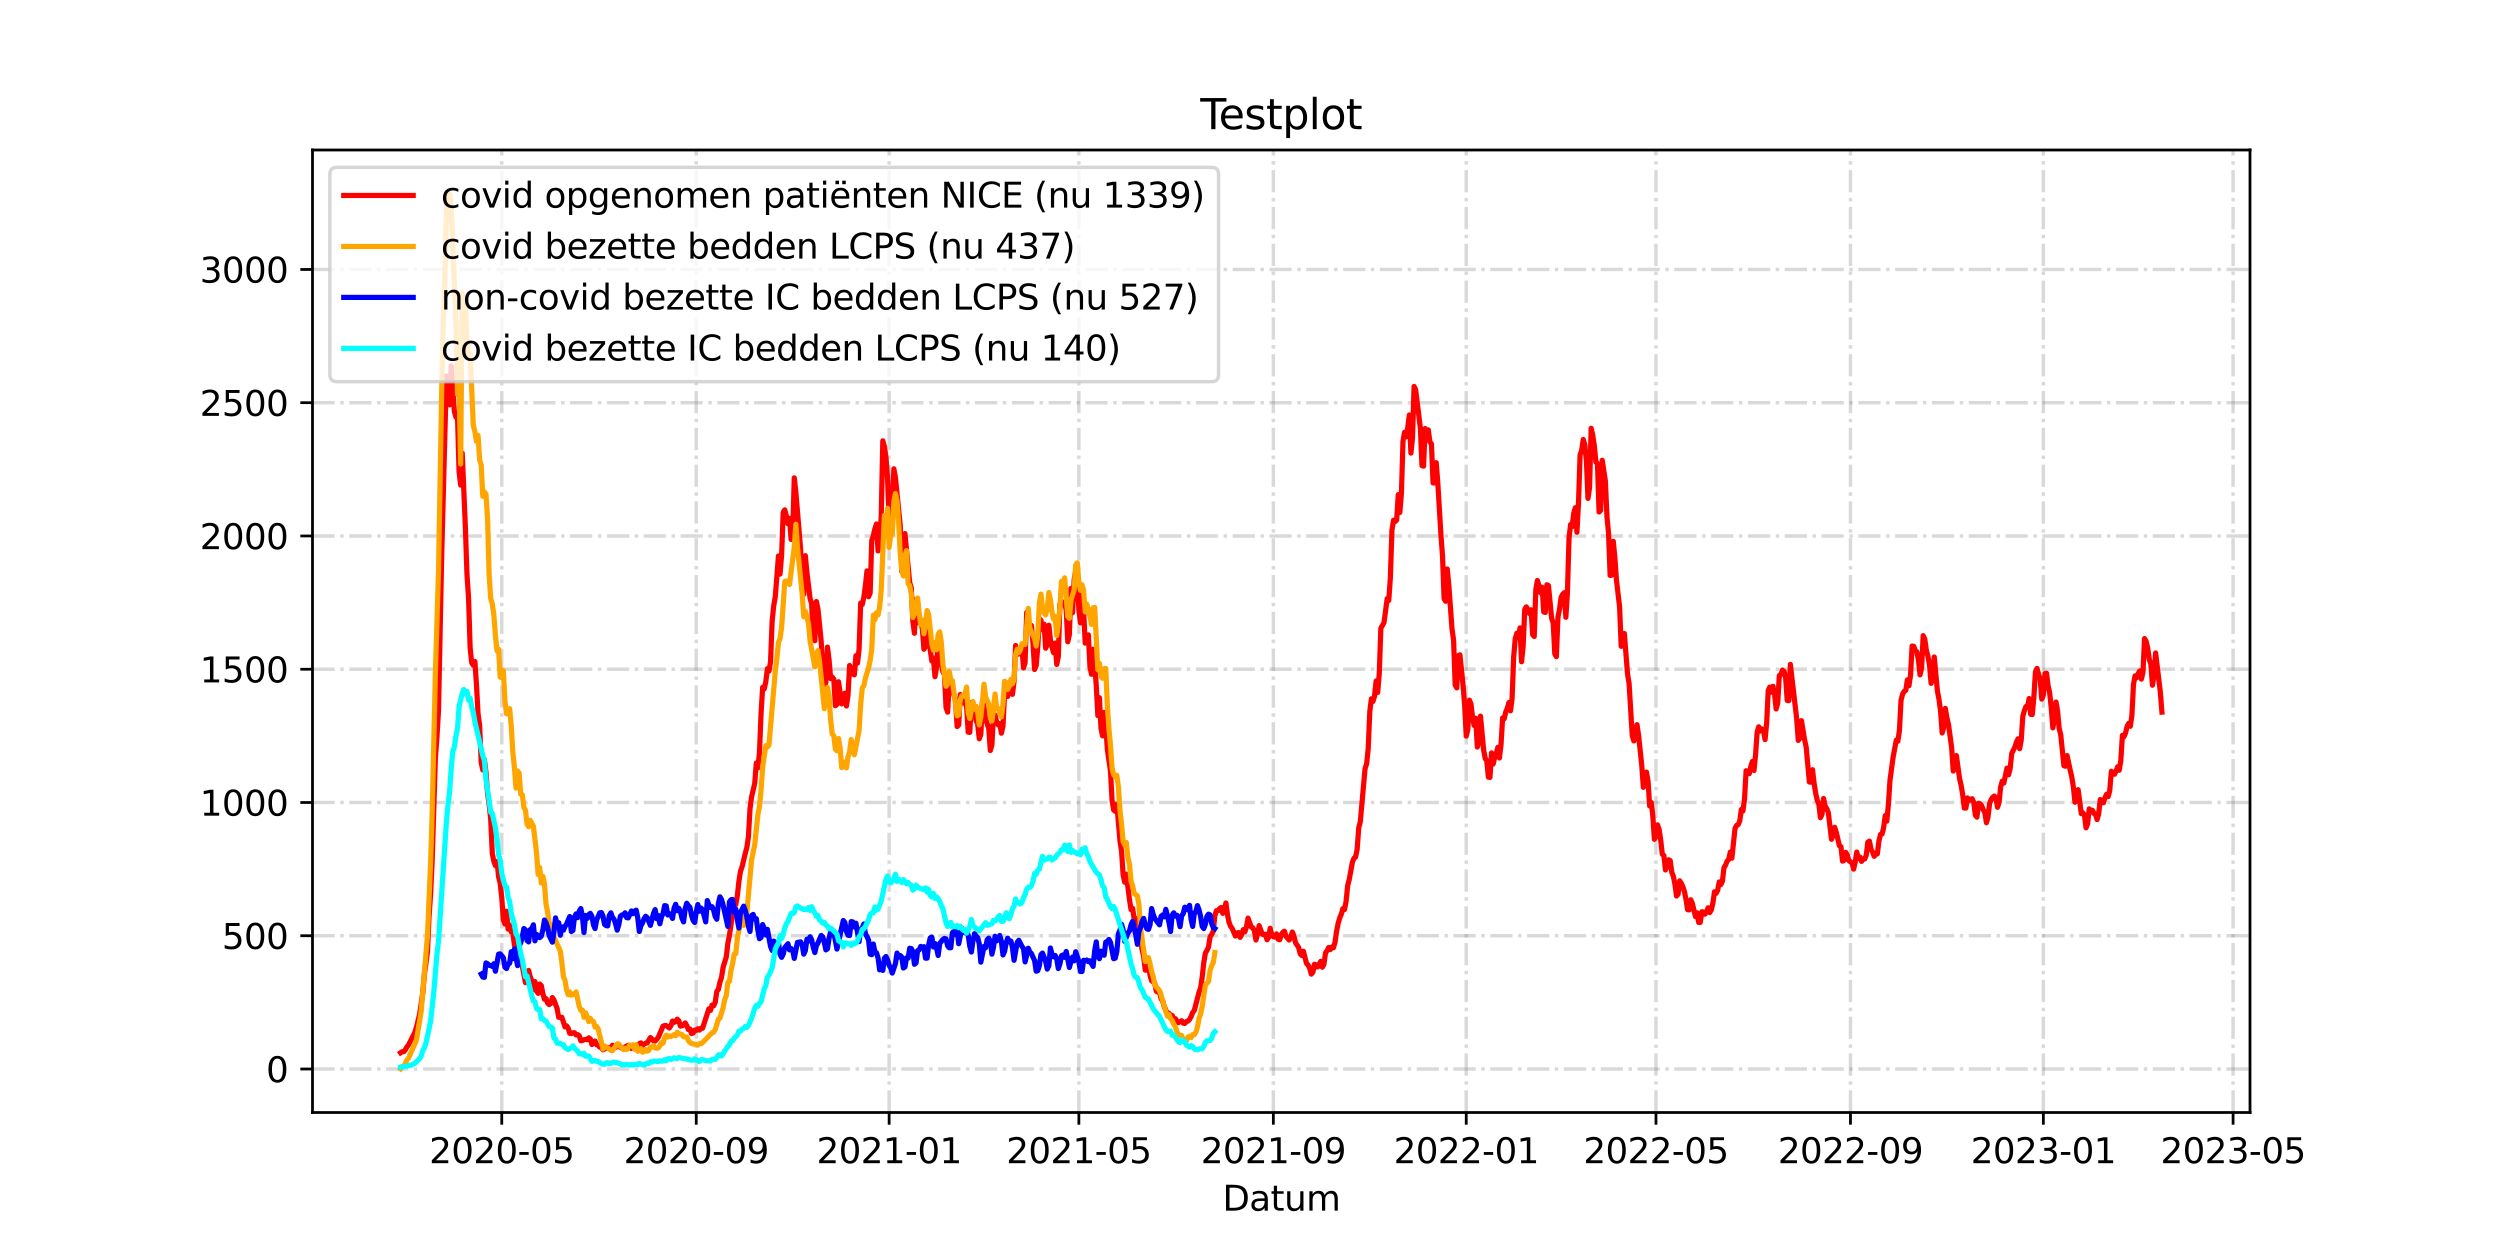 <?xml version="1.0" encoding="utf-8" standalone="no"?>
<!DOCTYPE svg PUBLIC "-//W3C//DTD SVG 1.1//EN"
  "http://www.w3.org/Graphics/SVG/1.1/DTD/svg11.dtd">
<svg xmlns:xlink="http://www.w3.org/1999/xlink" width="720pt" height="360pt" viewBox="0 0 720 360" xmlns="http://www.w3.org/2000/svg" version="1.1">
 <defs>
  <style type="text/css">*{stroke-linejoin: round; stroke-linecap: butt}</style>
 </defs>
 <g id="figure_1">
  <g id="patch_1">
   <path d="M 0 360 
L 720 360 
L 720 0 
L 0 0 
z
" style="fill: #ffffff"/>
  </g>
  <g id="axes_1">
   <g id="patch_2">
    <path d="M 90 320.4 
L 648 320.4 
L 648 43.2 
L 90 43.2 
z
" style="fill: #ffffff"/>
   </g>
   <g id="matplotlib.axis_1">
    <g id="xtick_1">
     <g id="line2d_1">
      <path d="M 144.507 320.4 
L 144.507 43.2 
" clip-path="url(#pd40384d916)" style="fill: none; stroke-dasharray: 6.4,1.6,1,1.6; stroke-dashoffset: 0; stroke: #808080; stroke-opacity: 0.3"/>
     </g>
     <g id="line2d_2">
      <defs>
       <path id="m978f71d12a" d="M 0 0 
L 0 3.5 
" style="stroke: #000000; stroke-width: 0.8"/>
      </defs>
      <g>
       <use xlink:href="#m978f71d12a" x="144.507" y="320.4" style="stroke: #000000; stroke-width: 0.8"/>
      </g>
     </g>
     <g id="text_1">
      <!-- 2020-05 -->
      <g transform="translate(123.615 334.998) scale(0.1 -0.1)">
       <defs>
        <path id="DejaVuSans-32" d="M 1228 531 
L 3431 531 
L 3431 0 
L 469 0 
L 469 531 
Q 828 903 1448 1529 
Q 2069 2156 2228 2338 
Q 2531 2678 2651 2914 
Q 2772 3150 2772 3378 
Q 2772 3750 2511 3984 
Q 2250 4219 1831 4219 
Q 1534 4219 1204 4116 
Q 875 4013 500 3803 
L 500 4441 
Q 881 4594 1212 4672 
Q 1544 4750 1819 4750 
Q 2544 4750 2975 4387 
Q 3406 4025 3406 3419 
Q 3406 3131 3298 2873 
Q 3191 2616 2906 2266 
Q 2828 2175 2409 1742 
Q 1991 1309 1228 531 
z
" transform="scale(0.016)"/>
        <path id="DejaVuSans-30" d="M 2034 4250 
Q 1547 4250 1301 3770 
Q 1056 3291 1056 2328 
Q 1056 1369 1301 889 
Q 1547 409 2034 409 
Q 2525 409 2770 889 
Q 3016 1369 3016 2328 
Q 3016 3291 2770 3770 
Q 2525 4250 2034 4250 
z
M 2034 4750 
Q 2819 4750 3233 4129 
Q 3647 3509 3647 2328 
Q 3647 1150 3233 529 
Q 2819 -91 2034 -91 
Q 1250 -91 836 529 
Q 422 1150 422 2328 
Q 422 3509 836 4129 
Q 1250 4750 2034 4750 
z
" transform="scale(0.016)"/>
        <path id="DejaVuSans-2d" d="M 313 2009 
L 1997 2009 
L 1997 1497 
L 313 1497 
L 313 2009 
z
" transform="scale(0.016)"/>
        <path id="DejaVuSans-35" d="M 691 4666 
L 3169 4666 
L 3169 4134 
L 1269 4134 
L 1269 2991 
Q 1406 3038 1543 3061 
Q 1681 3084 1819 3084 
Q 2600 3084 3056 2656 
Q 3513 2228 3513 1497 
Q 3513 744 3044 326 
Q 2575 -91 1722 -91 
Q 1428 -91 1123 -41 
Q 819 9 494 109 
L 494 744 
Q 775 591 1075 516 
Q 1375 441 1709 441 
Q 2250 441 2565 725 
Q 2881 1009 2881 1497 
Q 2881 1984 2565 2268 
Q 2250 2553 1709 2553 
Q 1456 2553 1204 2497 
Q 953 2441 691 2322 
L 691 4666 
z
" transform="scale(0.016)"/>
       </defs>
       <use xlink:href="#DejaVuSans-32"/>
       <use xlink:href="#DejaVuSans-30" x="63.623"/>
       <use xlink:href="#DejaVuSans-32" x="127.246"/>
       <use xlink:href="#DejaVuSans-30" x="190.869"/>
       <use xlink:href="#DejaVuSans-2d" x="254.492"/>
       <use xlink:href="#DejaVuSans-30" x="290.576"/>
       <use xlink:href="#DejaVuSans-35" x="354.199"/>
      </g>
     </g>
    </g>
    <g id="xtick_2">
     <g id="line2d_3">
      <path d="M 200.516 320.4 
L 200.516 43.2 
" clip-path="url(#pd40384d916)" style="fill: none; stroke-dasharray: 6.4,1.6,1,1.6; stroke-dashoffset: 0; stroke: #808080; stroke-opacity: 0.3"/>
     </g>
     <g id="line2d_4">
      <g>
       <use xlink:href="#m978f71d12a" x="200.516" y="320.4" style="stroke: #000000; stroke-width: 0.8"/>
      </g>
     </g>
     <g id="text_2">
      <!-- 2020-09 -->
      <g transform="translate(179.625 334.998) scale(0.1 -0.1)">
       <defs>
        <path id="DejaVuSans-39" d="M 703 97 
L 703 672 
Q 941 559 1184 500 
Q 1428 441 1663 441 
Q 2288 441 2617 861 
Q 2947 1281 2994 2138 
Q 2813 1869 2534 1725 
Q 2256 1581 1919 1581 
Q 1219 1581 811 2004 
Q 403 2428 403 3163 
Q 403 3881 828 4315 
Q 1253 4750 1959 4750 
Q 2769 4750 3195 4129 
Q 3622 3509 3622 2328 
Q 3622 1225 3098 567 
Q 2575 -91 1691 -91 
Q 1453 -91 1209 -44 
Q 966 3 703 97 
z
M 1959 2075 
Q 2384 2075 2632 2365 
Q 2881 2656 2881 3163 
Q 2881 3666 2632 3958 
Q 2384 4250 1959 4250 
Q 1534 4250 1286 3958 
Q 1038 3666 1038 3163 
Q 1038 2656 1286 2365 
Q 1534 2075 1959 2075 
z
" transform="scale(0.016)"/>
       </defs>
       <use xlink:href="#DejaVuSans-32"/>
       <use xlink:href="#DejaVuSans-30" x="63.623"/>
       <use xlink:href="#DejaVuSans-32" x="127.246"/>
       <use xlink:href="#DejaVuSans-30" x="190.869"/>
       <use xlink:href="#DejaVuSans-2d" x="254.492"/>
       <use xlink:href="#DejaVuSans-30" x="290.576"/>
       <use xlink:href="#DejaVuSans-39" x="354.199"/>
      </g>
     </g>
    </g>
    <g id="xtick_3">
     <g id="line2d_5">
      <path d="M 256.07 320.4 
L 256.07 43.2 
" clip-path="url(#pd40384d916)" style="fill: none; stroke-dasharray: 6.4,1.6,1,1.6; stroke-dashoffset: 0; stroke: #808080; stroke-opacity: 0.3"/>
     </g>
     <g id="line2d_6">
      <g>
       <use xlink:href="#m978f71d12a" x="256.07" y="320.4" style="stroke: #000000; stroke-width: 0.8"/>
      </g>
     </g>
     <g id="text_3">
      <!-- 2021-01 -->
      <g transform="translate(235.179 334.998) scale(0.1 -0.1)">
       <defs>
        <path id="DejaVuSans-31" d="M 794 531 
L 1825 531 
L 1825 4091 
L 703 3866 
L 703 4441 
L 1819 4666 
L 2450 4666 
L 2450 531 
L 3481 531 
L 3481 0 
L 794 0 
L 794 531 
z
" transform="scale(0.016)"/>
       </defs>
       <use xlink:href="#DejaVuSans-32"/>
       <use xlink:href="#DejaVuSans-30" x="63.623"/>
       <use xlink:href="#DejaVuSans-32" x="127.246"/>
       <use xlink:href="#DejaVuSans-31" x="190.869"/>
       <use xlink:href="#DejaVuSans-2d" x="254.492"/>
       <use xlink:href="#DejaVuSans-30" x="290.576"/>
       <use xlink:href="#DejaVuSans-31" x="354.199"/>
      </g>
     </g>
    </g>
    <g id="xtick_4">
     <g id="line2d_7">
      <path d="M 310.714 320.4 
L 310.714 43.2 
" clip-path="url(#pd40384d916)" style="fill: none; stroke-dasharray: 6.4,1.6,1,1.6; stroke-dashoffset: 0; stroke: #808080; stroke-opacity: 0.3"/>
     </g>
     <g id="line2d_8">
      <g>
       <use xlink:href="#m978f71d12a" x="310.714" y="320.4" style="stroke: #000000; stroke-width: 0.8"/>
      </g>
     </g>
     <g id="text_4">
      <!-- 2021-05 -->
      <g transform="translate(289.822 334.998) scale(0.1 -0.1)">
       <use xlink:href="#DejaVuSans-32"/>
       <use xlink:href="#DejaVuSans-30" x="63.623"/>
       <use xlink:href="#DejaVuSans-32" x="127.246"/>
       <use xlink:href="#DejaVuSans-31" x="190.869"/>
       <use xlink:href="#DejaVuSans-2d" x="254.492"/>
       <use xlink:href="#DejaVuSans-30" x="290.576"/>
       <use xlink:href="#DejaVuSans-35" x="354.199"/>
      </g>
     </g>
    </g>
    <g id="xtick_5">
     <g id="line2d_9">
      <path d="M 366.723 320.4 
L 366.723 43.2 
" clip-path="url(#pd40384d916)" style="fill: none; stroke-dasharray: 6.4,1.6,1,1.6; stroke-dashoffset: 0; stroke: #808080; stroke-opacity: 0.3"/>
     </g>
     <g id="line2d_10">
      <g>
       <use xlink:href="#m978f71d12a" x="366.723" y="320.4" style="stroke: #000000; stroke-width: 0.8"/>
      </g>
     </g>
     <g id="text_5">
      <!-- 2021-09 -->
      <g transform="translate(345.832 334.998) scale(0.1 -0.1)">
       <use xlink:href="#DejaVuSans-32"/>
       <use xlink:href="#DejaVuSans-30" x="63.623"/>
       <use xlink:href="#DejaVuSans-32" x="127.246"/>
       <use xlink:href="#DejaVuSans-31" x="190.869"/>
       <use xlink:href="#DejaVuSans-2d" x="254.492"/>
       <use xlink:href="#DejaVuSans-30" x="290.576"/>
       <use xlink:href="#DejaVuSans-39" x="354.199"/>
      </g>
     </g>
    </g>
    <g id="xtick_6">
     <g id="line2d_11">
      <path d="M 422.277 320.4 
L 422.277 43.2 
" clip-path="url(#pd40384d916)" style="fill: none; stroke-dasharray: 6.4,1.6,1,1.6; stroke-dashoffset: 0; stroke: #808080; stroke-opacity: 0.3"/>
     </g>
     <g id="line2d_12">
      <g>
       <use xlink:href="#m978f71d12a" x="422.277" y="320.4" style="stroke: #000000; stroke-width: 0.8"/>
      </g>
     </g>
     <g id="text_6">
      <!-- 2022-01 -->
      <g transform="translate(401.386 334.998) scale(0.1 -0.1)">
       <use xlink:href="#DejaVuSans-32"/>
       <use xlink:href="#DejaVuSans-30" x="63.623"/>
       <use xlink:href="#DejaVuSans-32" x="127.246"/>
       <use xlink:href="#DejaVuSans-32" x="190.869"/>
       <use xlink:href="#DejaVuSans-2d" x="254.492"/>
       <use xlink:href="#DejaVuSans-30" x="290.576"/>
       <use xlink:href="#DejaVuSans-31" x="354.199"/>
      </g>
     </g>
    </g>
    <g id="xtick_7">
     <g id="line2d_13">
      <path d="M 476.921 320.4 
L 476.921 43.2 
" clip-path="url(#pd40384d916)" style="fill: none; stroke-dasharray: 6.4,1.6,1,1.6; stroke-dashoffset: 0; stroke: #808080; stroke-opacity: 0.3"/>
     </g>
     <g id="line2d_14">
      <g>
       <use xlink:href="#m978f71d12a" x="476.921" y="320.4" style="stroke: #000000; stroke-width: 0.8"/>
      </g>
     </g>
     <g id="text_7">
      <!-- 2022-05 -->
      <g transform="translate(456.029 334.998) scale(0.1 -0.1)">
       <use xlink:href="#DejaVuSans-32"/>
       <use xlink:href="#DejaVuSans-30" x="63.623"/>
       <use xlink:href="#DejaVuSans-32" x="127.246"/>
       <use xlink:href="#DejaVuSans-32" x="190.869"/>
       <use xlink:href="#DejaVuSans-2d" x="254.492"/>
       <use xlink:href="#DejaVuSans-30" x="290.576"/>
       <use xlink:href="#DejaVuSans-35" x="354.199"/>
      </g>
     </g>
    </g>
    <g id="xtick_8">
     <g id="line2d_15">
      <path d="M 532.93 320.4 
L 532.93 43.2 
" clip-path="url(#pd40384d916)" style="fill: none; stroke-dasharray: 6.4,1.6,1,1.6; stroke-dashoffset: 0; stroke: #808080; stroke-opacity: 0.3"/>
     </g>
     <g id="line2d_16">
      <g>
       <use xlink:href="#m978f71d12a" x="532.93" y="320.4" style="stroke: #000000; stroke-width: 0.8"/>
      </g>
     </g>
     <g id="text_8">
      <!-- 2022-09 -->
      <g transform="translate(512.039 334.998) scale(0.1 -0.1)">
       <use xlink:href="#DejaVuSans-32"/>
       <use xlink:href="#DejaVuSans-30" x="63.623"/>
       <use xlink:href="#DejaVuSans-32" x="127.246"/>
       <use xlink:href="#DejaVuSans-32" x="190.869"/>
       <use xlink:href="#DejaVuSans-2d" x="254.492"/>
       <use xlink:href="#DejaVuSans-30" x="290.576"/>
       <use xlink:href="#DejaVuSans-39" x="354.199"/>
      </g>
     </g>
    </g>
    <g id="xtick_9">
     <g id="line2d_17">
      <path d="M 588.484 320.4 
L 588.484 43.2 
" clip-path="url(#pd40384d916)" style="fill: none; stroke-dasharray: 6.4,1.6,1,1.6; stroke-dashoffset: 0; stroke: #808080; stroke-opacity: 0.3"/>
     </g>
     <g id="line2d_18">
      <g>
       <use xlink:href="#m978f71d12a" x="588.484" y="320.4" style="stroke: #000000; stroke-width: 0.8"/>
      </g>
     </g>
     <g id="text_9">
      <!-- 2023-01 -->
      <g transform="translate(567.593 334.998) scale(0.1 -0.1)">
       <defs>
        <path id="DejaVuSans-33" d="M 2597 2516 
Q 3050 2419 3304 2112 
Q 3559 1806 3559 1356 
Q 3559 666 3084 287 
Q 2609 -91 1734 -91 
Q 1441 -91 1130 -33 
Q 819 25 488 141 
L 488 750 
Q 750 597 1062 519 
Q 1375 441 1716 441 
Q 2309 441 2620 675 
Q 2931 909 2931 1356 
Q 2931 1769 2642 2001 
Q 2353 2234 1838 2234 
L 1294 2234 
L 1294 2753 
L 1863 2753 
Q 2328 2753 2575 2939 
Q 2822 3125 2822 3475 
Q 2822 3834 2567 4026 
Q 2313 4219 1838 4219 
Q 1578 4219 1281 4162 
Q 984 4106 628 3988 
L 628 4550 
Q 988 4650 1302 4700 
Q 1616 4750 1894 4750 
Q 2613 4750 3031 4423 
Q 3450 4097 3450 3541 
Q 3450 3153 3228 2886 
Q 3006 2619 2597 2516 
z
" transform="scale(0.016)"/>
       </defs>
       <use xlink:href="#DejaVuSans-32"/>
       <use xlink:href="#DejaVuSans-30" x="63.623"/>
       <use xlink:href="#DejaVuSans-32" x="127.246"/>
       <use xlink:href="#DejaVuSans-33" x="190.869"/>
       <use xlink:href="#DejaVuSans-2d" x="254.492"/>
       <use xlink:href="#DejaVuSans-30" x="290.576"/>
       <use xlink:href="#DejaVuSans-31" x="354.199"/>
      </g>
     </g>
    </g>
    <g id="xtick_10">
     <g id="line2d_19">
      <path d="M 643.128 320.4 
L 643.128 43.2 
" clip-path="url(#pd40384d916)" style="fill: none; stroke-dasharray: 6.4,1.6,1,1.6; stroke-dashoffset: 0; stroke: #808080; stroke-opacity: 0.3"/>
     </g>
     <g id="line2d_20">
      <g>
       <use xlink:href="#m978f71d12a" x="643.128" y="320.4" style="stroke: #000000; stroke-width: 0.8"/>
      </g>
     </g>
     <g id="text_10">
      <!-- 2023-05 -->
      <g transform="translate(622.236 334.998) scale(0.1 -0.1)">
       <use xlink:href="#DejaVuSans-32"/>
       <use xlink:href="#DejaVuSans-30" x="63.623"/>
       <use xlink:href="#DejaVuSans-32" x="127.246"/>
       <use xlink:href="#DejaVuSans-33" x="190.869"/>
       <use xlink:href="#DejaVuSans-2d" x="254.492"/>
       <use xlink:href="#DejaVuSans-30" x="290.576"/>
       <use xlink:href="#DejaVuSans-35" x="354.199"/>
      </g>
     </g>
    </g>
    <g id="text_11">
     <!-- Datum -->
     <g transform="translate(352.087 348.677) scale(0.1 -0.1)">
      <defs>
       <path id="DejaVuSans-44" d="M 1259 4147 
L 1259 519 
L 2022 519 
Q 2988 519 3436 956 
Q 3884 1394 3884 2338 
Q 3884 3275 3436 3711 
Q 2988 4147 2022 4147 
L 1259 4147 
z
M 628 4666 
L 1925 4666 
Q 3281 4666 3915 4102 
Q 4550 3538 4550 2338 
Q 4550 1131 3912 565 
Q 3275 0 1925 0 
L 628 0 
L 628 4666 
z
" transform="scale(0.016)"/>
       <path id="DejaVuSans-61" d="M 2194 1759 
Q 1497 1759 1228 1600 
Q 959 1441 959 1056 
Q 959 750 1161 570 
Q 1363 391 1709 391 
Q 2188 391 2477 730 
Q 2766 1069 2766 1631 
L 2766 1759 
L 2194 1759 
z
M 3341 1997 
L 3341 0 
L 2766 0 
L 2766 531 
Q 2569 213 2275 61 
Q 1981 -91 1556 -91 
Q 1019 -91 701 211 
Q 384 513 384 1019 
Q 384 1609 779 1909 
Q 1175 2209 1959 2209 
L 2766 2209 
L 2766 2266 
Q 2766 2663 2505 2880 
Q 2244 3097 1772 3097 
Q 1472 3097 1187 3025 
Q 903 2953 641 2809 
L 641 3341 
Q 956 3463 1253 3523 
Q 1550 3584 1831 3584 
Q 2591 3584 2966 3190 
Q 3341 2797 3341 1997 
z
" transform="scale(0.016)"/>
       <path id="DejaVuSans-74" d="M 1172 4494 
L 1172 3500 
L 2356 3500 
L 2356 3053 
L 1172 3053 
L 1172 1153 
Q 1172 725 1289 603 
Q 1406 481 1766 481 
L 2356 481 
L 2356 0 
L 1766 0 
Q 1100 0 847 248 
Q 594 497 594 1153 
L 594 3053 
L 172 3053 
L 172 3500 
L 594 3500 
L 594 4494 
L 1172 4494 
z
" transform="scale(0.016)"/>
       <path id="DejaVuSans-75" d="M 544 1381 
L 544 3500 
L 1119 3500 
L 1119 1403 
Q 1119 906 1312 657 
Q 1506 409 1894 409 
Q 2359 409 2629 706 
Q 2900 1003 2900 1516 
L 2900 3500 
L 3475 3500 
L 3475 0 
L 2900 0 
L 2900 538 
Q 2691 219 2414 64 
Q 2138 -91 1772 -91 
Q 1169 -91 856 284 
Q 544 659 544 1381 
z
M 1991 3584 
L 1991 3584 
z
" transform="scale(0.016)"/>
       <path id="DejaVuSans-6d" d="M 3328 2828 
Q 3544 3216 3844 3400 
Q 4144 3584 4550 3584 
Q 5097 3584 5394 3201 
Q 5691 2819 5691 2113 
L 5691 0 
L 5113 0 
L 5113 2094 
Q 5113 2597 4934 2840 
Q 4756 3084 4391 3084 
Q 3944 3084 3684 2787 
Q 3425 2491 3425 1978 
L 3425 0 
L 2847 0 
L 2847 2094 
Q 2847 2600 2669 2842 
Q 2491 3084 2119 3084 
Q 1678 3084 1418 2786 
Q 1159 2488 1159 1978 
L 1159 0 
L 581 0 
L 581 3500 
L 1159 3500 
L 1159 2956 
Q 1356 3278 1631 3431 
Q 1906 3584 2284 3584 
Q 2666 3584 2933 3390 
Q 3200 3197 3328 2828 
z
" transform="scale(0.016)"/>
      </defs>
      <use xlink:href="#DejaVuSans-44"/>
      <use xlink:href="#DejaVuSans-61" x="77.002"/>
      <use xlink:href="#DejaVuSans-74" x="138.281"/>
      <use xlink:href="#DejaVuSans-75" x="177.49"/>
      <use xlink:href="#DejaVuSans-6d" x="240.869"/>
     </g>
    </g>
   </g>
   <g id="matplotlib.axis_2">
    <g id="ytick_1">
     <g id="line2d_21">
      <path d="M 90 307.877 
L 648 307.877 
" clip-path="url(#pd40384d916)" style="fill: none; stroke-dasharray: 6.4,1.6,1,1.6; stroke-dashoffset: 0; stroke: #808080; stroke-opacity: 0.3"/>
     </g>
     <g id="line2d_22">
      <defs>
       <path id="m574a3d3b32" d="M 0 0 
L -3.5 0 
" style="stroke: #000000; stroke-width: 0.8"/>
      </defs>
      <g>
       <use xlink:href="#m574a3d3b32" x="90" y="307.877" style="stroke: #000000; stroke-width: 0.8"/>
      </g>
     </g>
     <g id="text_12">
      <!-- 0 -->
      <g transform="translate(76.638 311.676) scale(0.1 -0.1)">
       <use xlink:href="#DejaVuSans-30"/>
      </g>
     </g>
    </g>
    <g id="ytick_2">
     <g id="line2d_23">
      <path d="M 90 269.497 
L 648 269.497 
" clip-path="url(#pd40384d916)" style="fill: none; stroke-dasharray: 6.4,1.6,1,1.6; stroke-dashoffset: 0; stroke: #808080; stroke-opacity: 0.3"/>
     </g>
     <g id="line2d_24">
      <g>
       <use xlink:href="#m574a3d3b32" x="90" y="269.497" style="stroke: #000000; stroke-width: 0.8"/>
      </g>
     </g>
     <g id="text_13">
      <!-- 500 -->
      <g transform="translate(63.913 273.296) scale(0.1 -0.1)">
       <use xlink:href="#DejaVuSans-35"/>
       <use xlink:href="#DejaVuSans-30" x="63.623"/>
       <use xlink:href="#DejaVuSans-30" x="127.246"/>
      </g>
     </g>
    </g>
    <g id="ytick_3">
     <g id="line2d_25">
      <path d="M 90 231.118 
L 648 231.118 
" clip-path="url(#pd40384d916)" style="fill: none; stroke-dasharray: 6.4,1.6,1,1.6; stroke-dashoffset: 0; stroke: #808080; stroke-opacity: 0.3"/>
     </g>
     <g id="line2d_26">
      <g>
       <use xlink:href="#m574a3d3b32" x="90" y="231.118" style="stroke: #000000; stroke-width: 0.8"/>
      </g>
     </g>
     <g id="text_14">
      <!-- 1000 -->
      <g transform="translate(57.55 234.917) scale(0.1 -0.1)">
       <use xlink:href="#DejaVuSans-31"/>
       <use xlink:href="#DejaVuSans-30" x="63.623"/>
       <use xlink:href="#DejaVuSans-30" x="127.246"/>
       <use xlink:href="#DejaVuSans-30" x="190.869"/>
      </g>
     </g>
    </g>
    <g id="ytick_4">
     <g id="line2d_27">
      <path d="M 90 192.738 
L 648 192.738 
" clip-path="url(#pd40384d916)" style="fill: none; stroke-dasharray: 6.4,1.6,1,1.6; stroke-dashoffset: 0; stroke: #808080; stroke-opacity: 0.3"/>
     </g>
     <g id="line2d_28">
      <g>
       <use xlink:href="#m574a3d3b32" x="90" y="192.738" style="stroke: #000000; stroke-width: 0.8"/>
      </g>
     </g>
     <g id="text_15">
      <!-- 1500 -->
      <g transform="translate(57.55 196.537) scale(0.1 -0.1)">
       <use xlink:href="#DejaVuSans-31"/>
       <use xlink:href="#DejaVuSans-35" x="63.623"/>
       <use xlink:href="#DejaVuSans-30" x="127.246"/>
       <use xlink:href="#DejaVuSans-30" x="190.869"/>
      </g>
     </g>
    </g>
    <g id="ytick_5">
     <g id="line2d_29">
      <path d="M 90 154.359 
L 648 154.359 
" clip-path="url(#pd40384d916)" style="fill: none; stroke-dasharray: 6.4,1.6,1,1.6; stroke-dashoffset: 0; stroke: #808080; stroke-opacity: 0.3"/>
     </g>
     <g id="line2d_30">
      <g>
       <use xlink:href="#m574a3d3b32" x="90" y="154.359" style="stroke: #000000; stroke-width: 0.8"/>
      </g>
     </g>
     <g id="text_16">
      <!-- 2000 -->
      <g transform="translate(57.55 158.158) scale(0.1 -0.1)">
       <use xlink:href="#DejaVuSans-32"/>
       <use xlink:href="#DejaVuSans-30" x="63.623"/>
       <use xlink:href="#DejaVuSans-30" x="127.246"/>
       <use xlink:href="#DejaVuSans-30" x="190.869"/>
      </g>
     </g>
    </g>
    <g id="ytick_6">
     <g id="line2d_31">
      <path d="M 90 115.979 
L 648 115.979 
" clip-path="url(#pd40384d916)" style="fill: none; stroke-dasharray: 6.4,1.6,1,1.6; stroke-dashoffset: 0; stroke: #808080; stroke-opacity: 0.3"/>
     </g>
     <g id="line2d_32">
      <g>
       <use xlink:href="#m574a3d3b32" x="90" y="115.979" style="stroke: #000000; stroke-width: 0.8"/>
      </g>
     </g>
     <g id="text_17">
      <!-- 2500 -->
      <g transform="translate(57.55 119.778) scale(0.1 -0.1)">
       <use xlink:href="#DejaVuSans-32"/>
       <use xlink:href="#DejaVuSans-35" x="63.623"/>
       <use xlink:href="#DejaVuSans-30" x="127.246"/>
       <use xlink:href="#DejaVuSans-30" x="190.869"/>
      </g>
     </g>
    </g>
    <g id="ytick_7">
     <g id="line2d_33">
      <path d="M 90 77.6 
L 648 77.6 
" clip-path="url(#pd40384d916)" style="fill: none; stroke-dasharray: 6.4,1.6,1,1.6; stroke-dashoffset: 0; stroke: #808080; stroke-opacity: 0.3"/>
     </g>
     <g id="line2d_34">
      <g>
       <use xlink:href="#m574a3d3b32" x="90" y="77.6" style="stroke: #000000; stroke-width: 0.8"/>
      </g>
     </g>
     <g id="text_18">
      <!-- 3000 -->
      <g transform="translate(57.55 81.399) scale(0.1 -0.1)">
       <use xlink:href="#DejaVuSans-33"/>
       <use xlink:href="#DejaVuSans-30" x="63.623"/>
       <use xlink:href="#DejaVuSans-30" x="127.246"/>
       <use xlink:href="#DejaVuSans-30" x="190.869"/>
      </g>
     </g>
    </g>
   </g>
   <g id="line2d_35">
    <path d="M 115.364 303.194 
L 115.819 302.887 
L 116.274 302.887 
L 116.73 302.35 
L 117.185 301.506 
L 117.64 300.968 
L 119.462 297.361 
L 119.917 295.902 
L 120.828 292.218 
L 121.739 286.154 
L 122.194 280.858 
L 123.105 274.18 
L 123.56 263.971 
L 124.016 257.523 
L 124.471 247.698 
L 125.382 218.452 
L 125.837 212.312 
L 126.292 204.559 
L 127.203 160.039 
L 128.569 108.303 
L 129.48 116.593 
L 129.935 105.386 
L 130.391 110.913 
L 130.846 118.435 
L 131.301 120.124 
L 131.757 119.664 
L 132.212 135.86 
L 132.667 139.698 
L 133.123 130.487 
L 134.033 151.979 
L 134.489 165.412 
L 134.944 172.243 
L 135.4 186.597 
L 135.855 190.896 
L 136.31 191.587 
L 136.766 190.512 
L 137.221 197.113 
L 137.676 205.634 
L 138.132 208.858 
L 138.587 219.604 
L 139.042 221.753 
L 139.498 218.759 
L 139.953 222.29 
L 140.409 228.431 
L 140.864 231.578 
L 141.319 235.877 
L 141.775 245.779 
L 142.23 248.081 
L 142.685 249.31 
L 143.141 248.081 
L 143.596 252.533 
L 144.051 254.376 
L 144.507 258.521 
L 144.962 264.892 
L 145.417 266.12 
L 145.873 262.435 
L 146.328 267.578 
L 146.784 266.427 
L 147.239 268.423 
L 147.694 268.499 
L 148.15 272.184 
L 148.605 273.565 
L 149.06 271.339 
L 151.337 283.007 
L 151.793 281.932 
L 152.248 279.476 
L 152.703 281.318 
L 153.159 282.393 
L 153.614 285.003 
L 154.069 282.7 
L 154.525 285.463 
L 154.98 286.077 
L 155.435 283.391 
L 155.891 283.851 
L 156.346 286.154 
L 156.802 287.766 
L 157.257 287.612 
L 157.712 288.917 
L 158.168 289.301 
L 158.623 288.994 
L 159.078 287.305 
L 159.534 287.996 
L 160.444 290.452 
L 160.9 292.986 
L 161.811 292.986 
L 162.721 295.749 
L 163.177 295.442 
L 163.632 296.133 
L 164.087 297.591 
L 164.543 297.668 
L 164.998 297.438 
L 165.453 297.438 
L 165.909 298.052 
L 166.364 297.975 
L 166.819 298.282 
L 167.275 299.74 
L 167.73 299.664 
L 168.186 299.433 
L 168.641 299.357 
L 169.096 299.433 
L 169.552 298.896 
L 170.007 299.203 
L 170.462 300.815 
L 170.918 300.508 
L 171.373 299.817 
L 171.828 300.892 
L 172.284 301.045 
L 172.739 301.583 
L 173.195 301.583 
L 173.65 302.35 
L 175.016 301.659 
L 175.471 301.813 
L 175.927 301.813 
L 176.382 301.045 
L 176.837 301.659 
L 177.293 301.659 
L 177.748 301.122 
L 178.204 301.045 
L 178.659 301.583 
L 179.114 301.89 
L 179.57 302.043 
L 180.025 301.506 
L 180.936 301.045 
L 181.391 301.122 
L 181.846 301.966 
L 182.302 301.429 
L 182.757 301.583 
L 183.668 301.199 
L 184.123 300.585 
L 184.579 300.354 
L 185.034 301.045 
L 185.945 300.431 
L 186.4 300.354 
L 187.311 298.819 
L 188.221 299.74 
L 188.677 299.817 
L 189.588 298.742 
L 190.954 295.519 
L 191.409 295.365 
L 191.864 295.365 
L 192.775 296.056 
L 193.23 295.365 
L 193.686 294.06 
L 194.141 294.444 
L 194.597 294.214 
L 195.052 293.523 
L 195.507 293.983 
L 195.963 295.519 
L 196.418 295.442 
L 196.873 295.135 
L 197.329 294.597 
L 197.784 295.365 
L 198.239 296.516 
L 198.695 296.363 
L 199.15 297.668 
L 199.606 297.514 
L 200.061 296.67 
L 200.516 296.747 
L 200.972 296.286 
L 201.427 296.67 
L 201.882 296.133 
L 202.338 296.133 
L 204.159 290.529 
L 204.614 290.99 
L 205.07 289.455 
L 205.525 289.685 
L 205.981 288.687 
L 206.436 285.54 
L 206.891 284.926 
L 207.347 282.853 
L 207.802 281.472 
L 208.257 278.555 
L 209.168 275.638 
L 209.623 271.646 
L 210.079 269.344 
L 211.445 260.133 
L 211.9 260.516 
L 212.356 257.983 
L 212.811 253.762 
L 213.266 250.922 
L 213.722 249.617 
L 214.632 245.779 
L 215.088 244.09 
L 215.543 241.02 
L 215.999 232.96 
L 216.454 229.506 
L 217.365 225.591 
L 217.82 219.757 
L 218.275 221.139 
L 218.731 216.687 
L 219.186 205.403 
L 219.641 197.958 
L 220.097 198.418 
L 220.552 196.346 
L 221.008 192.585 
L 221.463 193.275 
L 221.918 190.589 
L 222.374 178.922 
L 222.829 174.47 
L 223.284 171.86 
L 224.195 160.116 
L 224.65 165.335 
L 225.106 159.809 
L 225.561 147.527 
L 226.016 146.836 
L 226.472 148.602 
L 226.927 150.828 
L 227.383 149.293 
L 227.838 155.357 
L 228.293 153.668 
L 228.749 137.625 
L 229.204 141.693 
L 230.57 158.12 
L 231.025 169.634 
L 231.481 171.169 
L 231.936 160.039 
L 232.392 164.875 
L 233.302 172.397 
L 233.758 173.855 
L 234.213 184.141 
L 234.668 184.525 
L 235.124 173.241 
L 235.579 175.467 
L 236.49 184.602 
L 237.401 198.956 
L 237.856 196.346 
L 238.311 186.367 
L 238.767 189.975 
L 239.222 195.425 
L 239.677 194.964 
L 240.133 195.578 
L 240.588 203.254 
L 241.043 202.87 
L 241.499 196.346 
L 242.409 202.717 
L 242.865 202.18 
L 243.32 199.646 
L 243.776 203.331 
L 244.231 200.184 
L 244.686 191.664 
L 245.597 194.12 
L 246.052 194.35 
L 246.508 188.823 
L 246.963 190.973 
L 247.418 186.904 
L 247.874 173.702 
L 248.329 174.086 
L 248.785 172.013 
L 249.24 168.636 
L 249.695 164.414 
L 250.151 171.86 
L 250.606 170.785 
L 251.061 155.664 
L 251.517 154.282 
L 251.972 152.286 
L 252.427 150.904 
L 252.883 158.657 
L 253.338 155.664 
L 253.794 148.678 
L 254.249 126.956 
L 254.704 128.568 
L 255.16 131.715 
L 255.615 137.779 
L 256.07 150.29 
L 256.526 146.452 
L 256.981 144.61 
L 257.436 135.015 
L 257.892 137.625 
L 259.258 151.212 
L 259.713 164.568 
L 260.169 163.8 
L 260.624 153.668 
L 261.99 167.791 
L 262.445 169.173 
L 262.901 178.922 
L 263.356 182.376 
L 263.811 172.704 
L 264.267 173.702 
L 264.722 179.459 
L 265.178 179.382 
L 265.633 180.994 
L 266.088 186.981 
L 266.544 186.214 
L 266.999 178.922 
L 267.454 182.452 
L 267.91 187.212 
L 268.365 190.359 
L 268.82 189.514 
L 269.276 194.887 
L 269.731 192.201 
L 270.187 184.064 
L 270.642 186.597 
L 271.097 191.049 
L 271.553 193.506 
L 272.008 194.197 
L 272.463 203.791 
L 272.919 205.096 
L 273.374 197.037 
L 273.829 199.032 
L 274.285 198.956 
L 274.74 200.03 
L 275.196 201.796 
L 275.651 209.241 
L 276.106 208.781 
L 276.562 200.03 
L 277.472 202.487 
L 277.928 201.949 
L 278.383 203.561 
L 278.838 210.853 
L 279.294 210.93 
L 279.749 202.41 
L 280.205 203.254 
L 280.66 204.559 
L 281.115 207.553 
L 281.571 208.474 
L 282.026 212.772 
L 282.481 211.544 
L 282.937 202.026 
L 283.392 203.484 
L 283.847 207.092 
L 284.758 209.779 
L 285.213 216.15 
L 285.669 214.538 
L 286.124 206.017 
L 286.58 205.941 
L 287.035 208.013 
L 287.49 208.781 
L 287.946 208.397 
L 288.401 211.16 
L 288.856 209.165 
L 289.312 199.877 
L 289.767 199.57 
L 290.222 200.568 
L 290.678 197.42 
L 291.133 196.576 
L 291.589 199.954 
L 292.044 196.269 
L 292.499 185.907 
L 292.955 188.516 
L 293.41 187.979 
L 293.865 188.363 
L 294.321 186.674 
L 294.776 192.354 
L 295.231 190.819 
L 295.687 176.388 
L 296.142 178.231 
L 296.598 181.301 
L 297.053 180.15 
L 297.508 185.369 
L 297.964 192.815 
L 298.419 191.74 
L 298.874 186.367 
L 299.33 178.154 
L 299.785 178.614 
L 300.24 181.378 
L 300.696 179.766 
L 301.151 186.674 
L 301.606 185.676 
L 302.062 180.073 
L 302.517 184.218 
L 302.973 186.367 
L 303.428 187.979 
L 303.883 185.216 
L 304.339 191.357 
L 304.794 189.13 
L 305.249 174.009 
L 305.705 173.472 
L 306.16 173.395 
L 306.615 173.548 
L 307.071 175.698 
L 307.526 184.832 
L 307.982 182.759 
L 308.437 169.48 
L 308.892 176.465 
L 309.348 167.024 
L 309.803 164.414 
L 310.258 166.026 
L 310.714 175.544 
L 311.169 179.382 
L 311.624 171.399 
L 312.08 175.774 
L 312.535 185.216 
L 312.991 183.604 
L 313.446 182.836 
L 313.901 191.971 
L 314.357 194.197 
L 314.812 186.981 
L 315.267 191.587 
L 315.723 197.42 
L 316.178 206.094 
L 316.633 200.951 
L 317.089 209.855 
L 317.544 211.928 
L 318 205.173 
L 318.455 208.781 
L 318.91 215.843 
L 319.821 222.06 
L 320.276 230.58 
L 320.732 233.267 
L 321.187 233.651 
L 321.642 231.578 
L 322.553 242.171 
L 323.008 245.165 
L 323.464 251.996 
L 323.919 254.069 
L 324.375 251.766 
L 325.285 259.058 
L 325.741 261.975 
L 326.196 261.591 
L 326.651 264.738 
L 327.107 265.275 
L 327.562 264.508 
L 328.017 267.041 
L 328.473 271.263 
L 329.384 275.638 
L 329.839 279.399 
L 330.294 279.399 
L 330.75 277.557 
L 331.205 280.858 
L 331.66 282.47 
L 332.116 282.777 
L 332.571 283.237 
L 333.026 285.463 
L 333.482 285.693 
L 333.937 285.617 
L 334.393 287.612 
L 334.848 288.303 
L 335.303 289.915 
L 336.214 291.911 
L 336.669 291.834 
L 337.125 292.371 
L 337.58 292.448 
L 338.035 293.523 
L 338.491 293.369 
L 338.946 294.06 
L 339.402 294.521 
L 340.312 293.983 
L 340.768 294.674 
L 341.223 294.751 
L 341.678 294.214 
L 342.134 294.06 
L 342.589 293.6 
L 343.044 292.755 
L 343.5 291.604 
L 343.955 290.99 
L 345.321 285.77 
L 345.777 284.542 
L 346.232 281.395 
L 346.687 277.25 
L 347.143 274.487 
L 347.598 273.719 
L 348.053 272.721 
L 348.509 269.804 
L 348.964 269.113 
L 349.419 268.192 
L 349.875 263.74 
L 350.33 262.282 
L 350.786 262.282 
L 351.241 261.668 
L 351.696 261.361 
L 352.152 263.049 
L 352.607 261.975 
L 353.062 260.056 
L 353.518 263.433 
L 353.973 265.659 
L 354.428 266.811 
L 354.884 267.425 
L 355.795 269.574 
L 356.25 268.73 
L 356.705 268.576 
L 357.161 269.958 
L 357.616 269.113 
L 358.071 267.732 
L 358.527 268.346 
L 358.982 266.964 
L 359.437 264.431 
L 360.348 266.964 
L 360.803 267.194 
L 361.259 268.039 
L 361.714 270.725 
L 362.17 269.037 
L 362.625 266.58 
L 363.536 269.037 
L 363.991 269.19 
L 364.446 269.037 
L 364.902 270.649 
L 365.357 269.958 
L 365.812 267.348 
L 366.268 269.19 
L 366.723 269.804 
L 367.179 269.881 
L 367.634 268.96 
L 368.089 270.495 
L 368.545 270.649 
L 369 269.19 
L 369.455 268.499 
L 369.911 268.192 
L 370.366 269.651 
L 371.277 270.725 
L 371.732 269.958 
L 372.188 268.423 
L 372.643 269.497 
L 373.098 271.493 
L 374.009 272.875 
L 374.464 274.717 
L 374.92 275.177 
L 375.375 273.949 
L 376.286 277.48 
L 376.741 277.941 
L 377.197 278.862 
L 377.652 280.551 
L 378.107 280.013 
L 378.563 277.71 
L 379.018 277.864 
L 379.473 278.478 
L 380.384 276.866 
L 380.839 278.555 
L 381.295 277.71 
L 381.75 274.41 
L 382.205 273.796 
L 382.661 272.875 
L 383.116 273.489 
L 383.572 272.721 
L 384.027 272.951 
L 384.482 271.416 
L 384.938 268.192 
L 385.393 265.89 
L 385.848 264.354 
L 386.304 263.28 
L 386.759 261.668 
L 387.214 261.975 
L 387.67 259.672 
L 388.125 255.067 
L 388.581 253.301 
L 389.491 248.312 
L 389.947 247.16 
L 390.402 246.853 
L 390.857 244.627 
L 391.313 238.41 
L 391.768 236.644 
L 393.134 221.369 
L 393.59 219.988 
L 394.045 215.612 
L 394.5 204.943 
L 394.956 201.258 
L 395.411 202.026 
L 395.866 200.491 
L 396.322 196.116 
L 396.777 199.416 
L 397.232 193.89 
L 397.688 180.917 
L 398.598 179.305 
L 399.509 172.397 
L 399.965 172.934 
L 400.42 166.487 
L 400.875 152.747 
L 401.331 149.83 
L 401.786 150.214 
L 402.241 149.753 
L 402.697 142.461 
L 403.152 147.604 
L 403.607 142.154 
L 404.063 127.032 
L 404.518 124.499 
L 404.974 125.804 
L 405.429 123.194 
L 405.884 119.51 
L 406.34 130.487 
L 406.795 126.265 
L 407.25 111.297 
L 407.706 112.218 
L 409.072 123.348 
L 409.527 134.094 
L 409.983 134.248 
L 410.438 123.425 
L 410.893 123.962 
L 411.349 123.809 
L 411.804 127.263 
L 412.259 127.877 
L 412.715 139.084 
L 413.17 139.084 
L 413.625 133.25 
L 414.081 139.007 
L 414.992 154.128 
L 415.447 160.116 
L 415.902 172.474 
L 416.358 173.165 
L 416.813 163.877 
L 417.268 168.636 
L 418.179 181.148 
L 418.634 184.371 
L 419.09 197.267 
L 419.545 198.111 
L 420 188.823 
L 420.456 188.593 
L 421.367 197.344 
L 421.822 203.177 
L 422.277 212.005 
L 422.733 210.086 
L 423.188 201.642 
L 423.643 202.717 
L 424.099 206.632 
L 424.554 208.934 
L 425.009 206.862 
L 425.465 215.152 
L 425.92 213.54 
L 426.376 206.248 
L 427.286 215.996 
L 427.742 218.452 
L 428.197 219.143 
L 428.652 223.826 
L 429.108 223.902 
L 429.563 216.841 
L 430.018 220.064 
L 430.474 218.145 
L 430.929 216.994 
L 431.385 215.229 
L 431.84 218.299 
L 432.295 214.461 
L 432.751 206.785 
L 433.206 207.015 
L 433.661 205.02 
L 434.117 203.945 
L 434.572 202.333 
L 435.027 204.713 
L 435.483 201.182 
L 435.938 189.207 
L 436.394 183.911 
L 436.849 182.376 
L 437.304 183.681 
L 437.76 180.841 
L 438.215 190.589 
L 438.67 186.06 
L 439.126 175.467 
L 439.581 174.777 
L 440.036 175.544 
L 440.492 176.696 
L 440.947 175.621 
L 441.402 182.759 
L 441.858 183.297 
L 442.313 169.787 
L 442.769 167.177 
L 443.224 168.636 
L 443.679 170.708 
L 444.135 169.173 
L 444.59 176.235 
L 445.045 176.388 
L 445.501 168.406 
L 445.956 168.636 
L 446.867 178.077 
L 447.322 179.382 
L 447.778 188.286 
L 448.233 189.13 
L 448.688 177.77 
L 449.144 175.467 
L 449.599 172.013 
L 450.054 171.169 
L 450.51 170.708 
L 450.965 177.77 
L 451.42 170.632 
L 451.876 154.973 
L 452.331 151.058 
L 452.787 151.672 
L 453.242 147.757 
L 453.697 146.222 
L 454.153 153.284 
L 454.608 144.917 
L 455.063 131.024 
L 455.519 129.719 
L 455.974 126.572 
L 456.429 128.184 
L 456.885 132.559 
L 457.34 143.536 
L 457.795 140.388 
L 458.251 123.348 
L 458.706 125.344 
L 459.162 128.337 
L 459.617 133.096 
L 460.072 133.48 
L 460.528 147.45 
L 460.983 146.99 
L 461.438 132.559 
L 462.349 138.546 
L 462.804 148.755 
L 463.26 153.591 
L 463.715 165.719 
L 464.171 165.642 
L 464.626 155.894 
L 465.081 160.576 
L 465.537 167.024 
L 466.447 174.853 
L 466.903 186.137 
L 467.358 185.983 
L 467.813 182.452 
L 468.724 194.043 
L 469.18 196.883 
L 470.09 211.928 
L 470.546 213.386 
L 471.001 212.005 
L 471.456 208.704 
L 471.912 211.774 
L 472.822 220.371 
L 473.278 226.742 
L 473.733 225.745 
L 474.189 222.367 
L 474.644 225.054 
L 475.099 232.116 
L 475.555 231.118 
L 476.01 234.956 
L 476.465 241.71 
L 476.921 240.866 
L 477.376 237.565 
L 477.831 238.947 
L 478.287 242.017 
L 478.742 246.009 
L 479.197 246.393 
L 479.653 250.538 
L 480.108 249.463 
L 480.564 247.621 
L 481.019 247.851 
L 481.474 251.229 
L 481.93 252.38 
L 482.385 254.683 
L 482.84 258.06 
L 483.296 257.523 
L 483.751 253.685 
L 484.206 254.376 
L 484.662 255.374 
L 485.117 256.755 
L 485.573 259.058 
L 486.028 261.975 
L 486.483 262.052 
L 486.939 259.135 
L 487.394 260.209 
L 488.305 263.971 
L 488.76 262.896 
L 489.215 265.659 
L 489.671 265.659 
L 490.126 262.589 
L 490.582 262.666 
L 491.037 263.28 
L 491.492 262.512 
L 491.948 261.438 
L 492.403 262.819 
L 492.858 262.052 
L 493.314 260.056 
L 493.769 256.832 
L 494.224 257.293 
L 494.68 256.448 
L 495.135 253.992 
L 495.591 254.759 
L 496.046 253.838 
L 496.501 249.924 
L 496.957 249.156 
L 497.412 248.005 
L 497.867 247.544 
L 498.323 245.395 
L 498.778 247.16 
L 499.689 238.563 
L 500.144 237.719 
L 500.599 237.489 
L 501.055 236.414 
L 501.51 233.113 
L 501.966 233.574 
L 502.421 230.197 
L 502.876 221.983 
L 503.332 222.137 
L 503.787 222.828 
L 504.242 220.678 
L 504.698 219.297 
L 505.153 221.907 
L 505.608 217.301 
L 506.064 210.777 
L 506.519 209.318 
L 506.975 210.546 
L 507.43 209.932 
L 507.885 210.316 
L 508.341 213.003 
L 508.796 208.243 
L 509.251 198.802 
L 509.707 197.881 
L 510.162 199.339 
L 510.617 197.651 
L 511.073 199.877 
L 511.528 204.175 
L 511.984 202.487 
L 512.439 194.58 
L 512.894 194.273 
L 513.35 192.968 
L 513.805 193.352 
L 514.26 195.118 
L 514.716 201.719 
L 515.171 201.796 
L 515.626 191.357 
L 517.448 207.015 
L 517.903 213.233 
L 518.359 212.619 
L 518.814 207.553 
L 519.725 213.079 
L 520.18 215.152 
L 521.091 225.207 
L 521.546 225.284 
L 522.001 221.676 
L 522.457 225.591 
L 522.912 228.431 
L 523.368 230.504 
L 523.823 231.578 
L 524.278 235.493 
L 524.734 234.572 
L 525.189 229.966 
L 525.644 232.192 
L 526.1 232.883 
L 526.555 234.035 
L 527.466 241.71 
L 527.921 240.559 
L 528.377 238.256 
L 528.832 239.638 
L 529.743 243.553 
L 530.198 243.86 
L 530.653 248.005 
L 531.109 247.774 
L 531.564 245.472 
L 532.019 246.239 
L 532.475 247.851 
L 533.386 248.542 
L 533.841 250.307 
L 534.296 248.312 
L 534.752 245.395 
L 535.207 247.237 
L 535.662 246.853 
L 536.118 248.081 
L 536.573 247.391 
L 537.028 247.391 
L 537.484 246.316 
L 537.939 242.555 
L 538.394 242.248 
L 538.85 244.627 
L 539.305 245.395 
L 539.761 246.623 
L 540.216 246.009 
L 540.671 245.932 
L 541.127 242.248 
L 541.582 240.329 
L 542.037 240.175 
L 542.493 238.333 
L 542.948 234.879 
L 543.403 236.491 
L 543.859 231.732 
L 544.314 224.747 
L 545.225 217.992 
L 546.136 213.156 
L 546.591 213.463 
L 547.046 210.239 
L 547.502 201.642 
L 547.957 199.877 
L 548.412 199.109 
L 548.868 198.802 
L 549.323 195.809 
L 549.779 197.497 
L 550.234 194.427 
L 550.689 186.06 
L 551.145 186.137 
L 551.6 187.288 
L 552.055 187.749 
L 552.511 190.052 
L 552.966 194.35 
L 553.421 192.354 
L 553.877 183.067 
L 554.332 184.064 
L 554.787 187.288 
L 555.243 188.977 
L 555.698 191.51 
L 556.154 196.806 
L 556.609 195.194 
L 557.064 189.207 
L 557.975 199.032 
L 558.43 201.412 
L 558.886 204.866 
L 559.341 211.084 
L 559.796 209.472 
L 560.252 204.022 
L 560.707 206.708 
L 561.163 208.627 
L 562.073 215.305 
L 562.529 222.06 
L 562.984 220.755 
L 563.439 217.608 
L 564.35 224.209 
L 564.805 226.205 
L 565.261 228.892 
L 565.716 232.73 
L 566.172 232.73 
L 566.627 229.813 
L 567.082 230.58 
L 567.538 230.197 
L 567.993 230.043 
L 568.448 231.118 
L 568.904 234.802 
L 569.359 235.339 
L 569.814 231.348 
L 570.27 231.501 
L 570.725 232.039 
L 571.181 233.267 
L 571.636 233.958 
L 572.091 236.951 
L 572.547 235.263 
L 573.002 231.425 
L 573.457 230.273 
L 573.913 229.583 
L 574.368 229.275 
L 574.823 229.89 
L 575.279 232.499 
L 575.734 231.118 
L 576.189 226.589 
L 576.645 224.977 
L 577.1 225.514 
L 578.011 221.216 
L 578.466 223.135 
L 578.922 221.369 
L 579.377 216.994 
L 580.288 215.152 
L 580.743 213.693 
L 581.198 212.772 
L 581.654 215.612 
L 582.109 213.156 
L 582.565 206.325 
L 583.02 204.636 
L 583.475 203.484 
L 583.931 203.638 
L 584.386 201.182 
L 584.841 205.71 
L 585.297 205.787 
L 585.752 200.875 
L 586.207 193.506 
L 586.663 192.508 
L 587.118 194.273 
L 587.574 195.501 
L 588.029 201.335 
L 588.484 200.184 
L 588.94 193.966 
L 589.395 193.89 
L 589.85 197.42 
L 590.306 199.57 
L 590.761 203.868 
L 591.216 209.625 
L 591.672 207.015 
L 592.127 202.18 
L 592.583 204.789 
L 593.038 209.779 
L 593.493 211.621 
L 594.404 220.525 
L 594.859 220.678 
L 595.315 217.608 
L 596.225 221.83 
L 596.681 223.826 
L 597.136 226.742 
L 597.591 231.041 
L 598.047 230.35 
L 598.502 227.433 
L 599.413 234.342 
L 599.868 234.111 
L 600.324 234.725 
L 600.779 238.41 
L 601.234 237.258 
L 601.69 232.96 
L 602.145 233.804 
L 602.6 233.344 
L 603.056 234.265 
L 603.511 234.572 
L 603.967 236.03 
L 604.422 234.342 
L 604.877 230.273 
L 605.333 230.504 
L 605.788 231.194 
L 606.243 229.736 
L 606.699 228.738 
L 607.154 229.429 
L 607.609 227.664 
L 608.065 222.137 
L 608.52 222.828 
L 608.976 222.981 
L 609.431 222.06 
L 609.886 220.832 
L 610.342 221.83 
L 610.797 218.99 
L 611.252 211.774 
L 611.708 212.158 
L 612.163 211.084 
L 612.618 209.165 
L 613.074 208.32 
L 613.529 209.165 
L 613.984 206.094 
L 614.44 197.113 
L 614.895 194.657 
L 615.351 195.194 
L 615.806 193.966 
L 616.261 193.199 
L 616.717 195.578 
L 617.172 193.659 
L 617.627 183.911 
L 618.083 184.678 
L 618.538 186.674 
L 618.993 189.898 
L 619.449 191.28 
L 619.904 197.344 
L 620.36 194.657 
L 620.815 188.056 
L 622.181 199.416 
L 622.636 205.096 
L 622.636 205.096 
" clip-path="url(#pd40384d916)" style="fill: none; stroke: #ff0000; stroke-width: 1.5; stroke-linecap: square"/>
   </g>
   <g id="line2d_36">
    <path d="M 115.364 307.8 
L 115.819 307.186 
L 116.274 307.109 
L 116.73 306.342 
L 117.185 305.267 
L 117.64 304.806 
L 119.917 299.587 
L 121.283 291.374 
L 123.105 269.497 
L 124.016 248.388 
L 124.471 233.728 
L 125.382 194.12 
L 126.292 164.261 
L 127.203 112.602 
L 127.658 92.107 
L 128.114 81.284 
L 128.569 60.252 
L 129.024 55.8 
L 129.48 55.8 
L 129.935 59.791 
L 131.301 92.414 
L 131.757 113.6 
L 132.212 110.606 
L 132.667 133.634 
L 133.123 84.354 
L 133.578 99.629 
L 134.033 88.039 
L 134.489 98.094 
L 134.944 102.546 
L 135.4 101.779 
L 136.31 122.504 
L 136.766 124.346 
L 137.221 127.109 
L 137.676 125.42 
L 138.132 132.406 
L 138.587 133.941 
L 139.042 142.922 
L 139.498 141.693 
L 139.953 142.307 
L 140.409 149.062 
L 140.864 165.412 
L 141.319 172.397 
L 141.775 173.855 
L 142.23 177.079 
L 142.685 183.067 
L 143.141 187.442 
L 143.596 186.981 
L 144.051 194.964 
L 144.507 195.194 
L 144.962 193.199 
L 145.417 201.949 
L 145.873 205.557 
L 146.328 205.557 
L 146.784 204.099 
L 147.239 209.165 
L 147.694 216.61 
L 148.15 220.986 
L 148.605 226.973 
L 149.06 222.06 
L 149.516 222.674 
L 149.971 228.738 
L 150.426 228.892 
L 150.882 232.576 
L 151.337 233.344 
L 151.793 237.335 
L 152.248 238.103 
L 152.703 236.261 
L 153.614 237.949 
L 154.525 245.625 
L 154.98 251.843 
L 155.435 249.847 
L 155.891 254.299 
L 156.346 252.38 
L 156.802 254.529 
L 157.257 260.44 
L 157.712 262.666 
L 158.168 266.12 
L 158.623 266.273 
L 159.534 269.804 
L 160.444 271.877 
L 161.355 273.872 
L 161.811 277.173 
L 162.266 281.318 
L 162.721 282.316 
L 163.177 285.079 
L 163.632 286.461 
L 164.087 285.693 
L 164.543 286.614 
L 164.998 286.307 
L 165.453 286.384 
L 165.909 285.693 
L 166.819 289.838 
L 167.275 290.99 
L 167.73 290.913 
L 168.186 292.986 
L 168.641 291.681 
L 169.096 292.755 
L 169.552 294.214 
L 170.007 293.293 
L 170.462 294.06 
L 170.918 294.214 
L 171.373 295.826 
L 171.828 295.595 
L 172.284 296.363 
L 173.65 302.12 
L 174.105 301.199 
L 174.561 301.659 
L 175.016 301.813 
L 175.927 302.504 
L 176.382 302.58 
L 177.748 300.661 
L 178.204 300.661 
L 178.659 301.352 
L 179.114 301.736 
L 179.57 302.273 
L 180.025 301.89 
L 180.48 302.273 
L 181.391 300.968 
L 181.846 301.352 
L 182.302 300.892 
L 182.757 302.197 
L 183.213 300.892 
L 183.668 302.734 
L 184.123 302.504 
L 184.579 301.966 
L 185.034 303.041 
L 185.489 302.811 
L 185.945 302.273 
L 186.4 302.734 
L 186.855 302.504 
L 187.311 301.583 
L 187.766 301.506 
L 188.221 301.122 
L 188.677 301.813 
L 189.132 301.89 
L 189.588 301.813 
L 190.043 301.199 
L 190.498 300.278 
L 190.954 300.431 
L 191.409 298.896 
L 191.864 298.128 
L 192.32 298.666 
L 192.775 298.359 
L 193.23 298.512 
L 194.141 297.975 
L 194.597 298.282 
L 195.052 297.284 
L 195.507 297.668 
L 196.418 297.975 
L 196.873 298.589 
L 197.784 298.666 
L 198.239 299.664 
L 198.695 300.201 
L 199.15 300.508 
L 199.606 300.661 
L 200.516 300.738 
L 200.972 300.968 
L 201.427 300.585 
L 201.882 300.585 
L 202.338 300.278 
L 205.07 297.438 
L 205.525 297.284 
L 205.981 296.516 
L 206.891 293.523 
L 207.347 293.216 
L 208.257 290.222 
L 208.713 287.919 
L 209.168 286.691 
L 209.623 282.93 
L 210.079 282.623 
L 210.534 279.399 
L 210.99 277.557 
L 211.445 274.794 
L 211.9 274.64 
L 212.356 270.265 
L 213.266 265.583 
L 213.722 265.583 
L 214.177 266.504 
L 214.632 263.894 
L 215.088 262.973 
L 216.454 247.621 
L 217.365 243.246 
L 218.275 234.572 
L 218.731 232.192 
L 219.186 227.587 
L 219.641 220.909 
L 220.552 214.768 
L 221.008 215.152 
L 221.463 214.538 
L 223.284 193.275 
L 223.74 189.668 
L 224.195 184.986 
L 224.65 183.988 
L 225.106 180.687 
L 226.016 167.484 
L 226.472 167.331 
L 226.927 167.331 
L 227.383 168.329 
L 228.749 157.583 
L 229.204 150.981 
L 229.659 157.429 
L 231.025 171.092 
L 231.481 177.617 
L 231.936 176.081 
L 232.392 177.617 
L 232.847 179.612 
L 233.302 184.602 
L 234.668 192.047 
L 235.124 188.363 
L 235.579 187.365 
L 236.034 190.589 
L 236.945 199.339 
L 237.401 204.099 
L 238.311 197.958 
L 238.767 200.491 
L 239.222 207.322 
L 239.677 211.391 
L 240.133 211.851 
L 240.588 215.766 
L 241.043 216.226 
L 241.499 212.696 
L 241.954 215.382 
L 242.409 221.062 
L 242.865 220.602 
L 243.32 219.45 
L 243.776 221.139 
L 244.231 217.915 
L 244.686 216.533 
L 245.142 213.003 
L 245.597 214.922 
L 246.052 217.378 
L 247.418 210.393 
L 247.874 202.794 
L 248.329 198.111 
L 248.785 197.497 
L 249.24 195.271 
L 250.151 192.354 
L 250.606 190.205 
L 251.061 186.904 
L 251.517 177.156 
L 251.972 178.461 
L 252.427 176.465 
L 252.883 177.079 
L 253.338 174.777 
L 253.794 169.941 
L 254.704 148.448 
L 255.16 154.205 
L 255.615 146.376 
L 256.07 157.659 
L 256.526 153.975 
L 256.981 153.898 
L 257.436 144.38 
L 257.892 142.154 
L 258.347 144.303 
L 258.803 150.367 
L 259.258 159.271 
L 259.713 164.03 
L 260.169 165.872 
L 260.624 160.039 
L 261.079 158.58 
L 261.535 168.099 
L 261.99 168.636 
L 262.445 170.939 
L 262.901 177.847 
L 263.356 176.772 
L 263.811 174.009 
L 264.267 172.243 
L 264.722 176.696 
L 265.178 179.919 
L 265.633 178.614 
L 266.088 182.529 
L 266.544 179.919 
L 266.999 175.851 
L 267.454 177.003 
L 268.365 185.446 
L 268.82 187.212 
L 269.276 185.062 
L 269.731 187.135 
L 270.187 182.683 
L 270.642 181.992 
L 271.097 184.986 
L 271.553 191.28 
L 272.463 197.651 
L 272.919 196.96 
L 273.374 193.352 
L 273.829 195.809 
L 274.285 196.039 
L 275.651 206.171 
L 276.106 205.864 
L 276.562 201.489 
L 277.017 200.414 
L 277.472 200.491 
L 277.928 199.8 
L 278.383 197.881 
L 278.838 205.327 
L 279.294 206.939 
L 280.205 202.026 
L 280.66 204.252 
L 281.115 203.408 
L 281.571 205.096 
L 282.026 208.781 
L 282.481 206.401 
L 282.937 202.333 
L 283.392 197.037 
L 283.847 200.644 
L 284.758 202.717 
L 285.213 206.478 
L 285.669 207.629 
L 286.124 204.482 
L 286.58 199.877 
L 287.035 204.022 
L 287.49 204.022 
L 287.946 205.48 
L 288.401 206.478 
L 288.856 202.87 
L 289.312 196.192 
L 289.767 196.499 
L 290.222 198.572 
L 290.678 197.651 
L 291.133 195.655 
L 291.589 196.96 
L 292.044 195.655 
L 292.499 188.516 
L 292.955 186.981 
L 293.41 187.979 
L 293.865 187.135 
L 294.321 185.369 
L 295.231 185.6 
L 296.142 175.237 
L 296.598 180.994 
L 297.964 183.988 
L 298.419 186.06 
L 298.874 182.913 
L 299.33 173.702 
L 299.785 171.092 
L 300.24 175.314 
L 300.696 176.542 
L 301.151 177.079 
L 301.606 175.16 
L 302.062 170.632 
L 302.517 172.781 
L 302.973 176.235 
L 303.428 178.307 
L 303.883 177.54 
L 304.339 183.067 
L 304.794 179.689 
L 305.249 175.007 
L 305.705 167.408 
L 306.16 170.325 
L 306.615 166.41 
L 307.526 177.54 
L 307.982 178.077 
L 308.437 172.858 
L 309.348 169.941 
L 309.803 162.725 
L 310.258 162.111 
L 310.714 167.638 
L 311.169 170.017 
L 311.624 168.406 
L 312.08 170.094 
L 312.535 176.235 
L 312.991 174.009 
L 313.901 177.386 
L 314.357 179.843 
L 314.812 175.084 
L 315.267 174.93 
L 316.178 192.892 
L 316.633 191.049 
L 317.089 194.811 
L 317.544 195.348 
L 318 192.585 
L 318.455 192.508 
L 318.91 203.101 
L 319.366 209.779 
L 319.821 214.691 
L 320.276 221.216 
L 320.732 223.135 
L 321.187 223.672 
L 321.642 223.288 
L 322.098 226.589 
L 322.553 233.344 
L 323.008 237.335 
L 323.464 242.401 
L 323.919 243.322 
L 324.375 242.632 
L 324.83 247.007 
L 325.285 248.849 
L 325.741 253.838 
L 326.196 255.067 
L 326.651 257.369 
L 327.562 257.983 
L 328.017 260.593 
L 328.473 267.194 
L 329.839 276.943 
L 330.75 275.791 
L 331.205 277.557 
L 331.66 279.783 
L 332.116 281.241 
L 332.571 283.698 
L 333.937 285.31 
L 334.393 286.614 
L 335.759 291.297 
L 336.214 292.678 
L 336.669 292.218 
L 337.125 293.369 
L 337.58 293.907 
L 338.035 294.981 
L 338.491 295.672 
L 338.946 297.13 
L 339.402 298.052 
L 339.857 298.205 
L 340.312 298.205 
L 340.768 299.51 
L 341.223 300.047 
L 341.678 299.74 
L 342.134 298.666 
L 342.589 298.435 
L 343.044 298.819 
L 343.5 297.975 
L 343.955 297.975 
L 344.41 297.284 
L 344.866 295.749 
L 345.321 293.293 
L 345.777 291.988 
L 346.232 289.838 
L 347.143 283.698 
L 348.053 282.623 
L 348.509 279.476 
L 348.964 278.094 
L 349.419 277.25 
L 349.875 274.333 
L 349.875 274.333 
" clip-path="url(#pd40384d916)" style="fill: none; stroke: #ffa500; stroke-width: 1.5; stroke-linecap: square"/>
   </g>
   <g id="line2d_37">
    <path d="M 138.587 280.551 
L 139.042 281.395 
L 139.498 281.472 
L 139.953 277.327 
L 140.409 277.557 
L 140.864 278.017 
L 141.319 278.094 
L 141.775 278.325 
L 142.23 277.557 
L 142.685 279.706 
L 143.596 274.794 
L 144.051 274.717 
L 144.962 275.791 
L 145.417 278.555 
L 145.873 278.939 
L 146.328 277.634 
L 146.784 277.403 
L 147.239 274.103 
L 147.694 276.099 
L 148.15 273.335 
L 149.06 278.094 
L 149.516 272.414 
L 149.971 271.493 
L 150.426 269.728 
L 150.882 267.425 
L 151.337 267.809 
L 151.793 270.879 
L 152.248 271.263 
L 152.703 267.732 
L 153.159 267.425 
L 153.614 266.35 
L 154.069 270.956 
L 154.525 269.113 
L 155.435 270.035 
L 155.891 269.574 
L 156.346 267.809 
L 156.802 264.968 
L 157.257 265.736 
L 157.712 267.118 
L 158.168 269.42 
L 159.078 271.339 
L 159.534 268.423 
L 159.989 264.354 
L 160.444 266.197 
L 160.9 265.736 
L 161.355 269.344 
L 161.811 266.964 
L 162.266 267.885 
L 162.721 266.811 
L 163.177 266.12 
L 164.087 263.971 
L 164.543 268.269 
L 164.998 267.962 
L 165.453 264.124 
L 165.909 263.203 
L 166.364 264.278 
L 166.819 262.435 
L 167.275 261.668 
L 167.73 263.894 
L 168.186 268.576 
L 168.641 263.664 
L 169.096 264.508 
L 169.552 263.433 
L 170.007 263.049 
L 170.462 263.894 
L 170.918 266.35 
L 171.373 267.425 
L 171.828 264.968 
L 172.739 262.896 
L 173.195 262.819 
L 173.65 263.817 
L 174.105 266.197 
L 174.561 266.58 
L 175.016 266.657 
L 175.471 263.664 
L 175.927 262.896 
L 176.382 264.201 
L 176.837 264.738 
L 177.293 266.043 
L 177.748 267.885 
L 178.204 266.35 
L 178.659 263.894 
L 179.114 263.51 
L 179.57 263.51 
L 180.025 262.896 
L 180.48 264.278 
L 180.936 264.354 
L 181.846 262.359 
L 182.302 263.126 
L 182.757 262.435 
L 183.213 262.128 
L 183.668 264.278 
L 184.123 268.269 
L 184.579 266.58 
L 185.034 265.813 
L 185.489 264.585 
L 185.945 263.894 
L 186.4 264.278 
L 187.311 266.504 
L 188.221 263.049 
L 188.677 261.975 
L 189.132 264.585 
L 189.588 263.664 
L 190.043 266.043 
L 190.498 264.047 
L 190.954 263.126 
L 191.409 260.823 
L 191.864 260.9 
L 192.32 263.51 
L 192.775 263.126 
L 193.23 263.51 
L 193.686 264.508 
L 194.141 261.514 
L 194.597 260.44 
L 195.052 262.282 
L 195.507 261.591 
L 195.963 262.512 
L 196.418 264.508 
L 196.873 265.506 
L 197.329 261.745 
L 197.784 260.133 
L 198.239 260.823 
L 198.695 261.284 
L 199.15 263.587 
L 199.606 265.045 
L 200.061 265.659 
L 200.516 262.666 
L 200.972 260.516 
L 201.427 262.435 
L 201.882 261.514 
L 202.338 262.052 
L 203.248 265.506 
L 203.704 259.365 
L 204.159 260.593 
L 204.614 261.361 
L 205.07 261.13 
L 205.525 262.128 
L 205.981 263.971 
L 206.436 264.738 
L 206.891 260.209 
L 207.347 258.29 
L 207.802 259.058 
L 208.257 260.67 
L 209.623 266.811 
L 210.079 259.749 
L 210.534 259.135 
L 210.99 259.058 
L 211.445 262.742 
L 211.9 261.821 
L 212.356 264.968 
L 212.811 267.271 
L 213.266 262.819 
L 214.177 260.977 
L 214.632 262.282 
L 215.088 264.047 
L 215.543 266.734 
L 215.999 268.269 
L 216.454 263.664 
L 216.909 263.357 
L 217.365 264.661 
L 217.82 264.585 
L 218.275 267.962 
L 218.731 270.342 
L 219.186 269.958 
L 219.641 266.273 
L 220.097 267.425 
L 220.552 269.267 
L 221.008 267.655 
L 221.918 272.568 
L 222.374 273.719 
L 222.829 271.032 
L 223.284 272.875 
L 223.74 272.568 
L 224.195 271.339 
L 224.65 274.794 
L 225.106 275.715 
L 225.561 274.794 
L 226.016 272.875 
L 226.927 271.8 
L 227.383 273.565 
L 227.838 273.182 
L 228.293 273.642 
L 228.749 276.022 
L 229.659 271.416 
L 230.57 271.263 
L 231.025 272.107 
L 231.481 274.794 
L 231.936 273.796 
L 232.392 270.495 
L 232.847 271.032 
L 233.302 269.804 
L 233.758 270.649 
L 234.213 272.798 
L 234.668 274.333 
L 235.124 272.337 
L 235.579 271.57 
L 236.49 269.42 
L 236.945 269.804 
L 237.401 271.416 
L 237.856 273.565 
L 238.311 273.258 
L 238.767 270.188 
L 239.222 268.346 
L 239.677 268.269 
L 240.133 268.499 
L 241.043 273.335 
L 242.409 267.118 
L 242.865 265.122 
L 243.32 265.659 
L 243.776 268.269 
L 244.231 269.344 
L 244.686 269.42 
L 245.142 265.429 
L 245.597 265.506 
L 246.052 266.964 
L 246.508 265.89 
L 247.418 271.186 
L 247.874 267.732 
L 248.329 267.194 
L 248.785 266.12 
L 249.24 268.96 
L 249.695 269.728 
L 250.151 270.802 
L 250.606 274.794 
L 251.061 274.947 
L 251.517 271.877 
L 251.972 274.18 
L 252.427 274.41 
L 252.883 275.868 
L 253.338 279.322 
L 253.794 278.171 
L 254.249 279.476 
L 254.704 275.945 
L 255.16 275.484 
L 255.615 276.406 
L 256.07 278.017 
L 256.526 278.785 
L 256.981 280.243 
L 257.892 277.48 
L 258.347 274.487 
L 258.803 275.638 
L 259.258 275.177 
L 259.713 275.638 
L 260.169 278.785 
L 260.624 278.478 
L 261.079 275.868 
L 261.535 275.945 
L 261.99 273.105 
L 262.445 273.182 
L 262.901 274.026 
L 263.356 277.71 
L 263.811 277.327 
L 264.267 273.796 
L 264.722 273.565 
L 265.178 272.568 
L 265.633 272.875 
L 266.088 272.644 
L 266.544 275.945 
L 266.999 275.945 
L 267.454 272.107 
L 267.91 270.111 
L 268.365 269.881 
L 268.82 272.721 
L 269.276 271.723 
L 269.731 273.028 
L 270.187 275.177 
L 270.642 271.723 
L 271.553 270.572 
L 272.008 270.265 
L 272.463 270.418 
L 272.919 272.414 
L 273.374 272.951 
L 273.829 272.951 
L 274.285 268.653 
L 274.74 268.192 
L 275.196 269.113 
L 275.651 267.809 
L 276.106 271.8 
L 277.017 267.348 
L 277.472 268.269 
L 277.928 268.653 
L 278.383 268.346 
L 278.838 269.344 
L 279.294 272.491 
L 279.749 274.18 
L 280.205 271.032 
L 280.66 268.883 
L 281.115 269.574 
L 281.571 270.035 
L 282.026 271.8 
L 282.481 277.096 
L 283.392 272.568 
L 283.847 272.951 
L 284.303 270.649 
L 284.758 270.188 
L 285.213 271.032 
L 285.669 274.794 
L 286.124 272.798 
L 286.58 269.651 
L 287.035 270.956 
L 287.49 270.342 
L 287.946 269.42 
L 288.401 271.109 
L 288.856 275.024 
L 289.312 274.026 
L 289.767 271.57 
L 290.222 270.188 
L 290.678 271.263 
L 291.133 271.032 
L 291.589 272.875 
L 292.044 276.559 
L 292.955 271.416 
L 293.41 270.802 
L 294.321 272.568 
L 294.776 273.182 
L 295.231 277.02 
L 296.142 273.105 
L 296.598 274.18 
L 297.053 274.64 
L 297.964 276.636 
L 298.419 279.706 
L 298.874 279.553 
L 299.33 278.171 
L 299.785 274.947 
L 300.24 274.487 
L 301.151 276.866 
L 301.606 279.092 
L 302.062 278.171 
L 302.517 273.028 
L 302.973 274.87 
L 303.428 275.561 
L 303.883 275.177 
L 304.339 276.175 
L 304.794 278.939 
L 305.249 277.634 
L 305.705 275.254 
L 306.16 275.024 
L 306.615 275.715 
L 307.071 274.026 
L 307.982 278.632 
L 308.437 276.866 
L 308.892 275.638 
L 309.348 276.713 
L 309.803 274.103 
L 310.714 276.943 
L 311.169 279.783 
L 311.624 279.783 
L 312.08 276.559 
L 312.535 276.713 
L 312.991 276.482 
L 313.446 276.943 
L 313.901 276.713 
L 314.812 278.325 
L 315.267 273.796 
L 315.723 271.263 
L 316.178 275.484 
L 316.633 276.099 
L 317.089 273.949 
L 317.544 274.947 
L 318 275.101 
L 318.455 271.339 
L 318.91 271.109 
L 319.366 270.572 
L 319.821 271.416 
L 320.732 276.099 
L 321.187 275.945 
L 321.642 274.026 
L 322.098 268.96 
L 322.553 267.885 
L 323.008 266.197 
L 323.464 267.809 
L 323.919 271.109 
L 324.83 268.73 
L 325.285 268.116 
L 325.741 266.35 
L 326.196 265.352 
L 327.107 269.267 
L 327.562 271.954 
L 328.017 268.269 
L 328.473 267.118 
L 328.928 265.352 
L 329.384 264.508 
L 329.839 266.35 
L 330.294 267.501 
L 330.75 267.655 
L 331.205 266.35 
L 331.66 261.668 
L 332.116 263.357 
L 332.571 264.508 
L 333.937 266.35 
L 334.393 263.894 
L 334.848 263.51 
L 335.303 264.047 
L 335.759 261.898 
L 336.669 265.659 
L 337.125 268.269 
L 337.58 263.587 
L 338.035 262.896 
L 338.491 263.817 
L 338.946 263.587 
L 339.402 264.585 
L 339.857 266.887 
L 340.312 263.74 
L 340.768 263.126 
L 341.223 261.284 
L 341.678 261.361 
L 342.134 262.052 
L 342.589 260.747 
L 343.044 264.815 
L 343.5 266.811 
L 343.955 263.049 
L 344.41 262.512 
L 344.866 260.823 
L 345.321 262.052 
L 345.777 263.971 
L 346.232 266.811 
L 346.687 267.425 
L 347.143 266.197 
L 347.598 263.894 
L 348.053 263.28 
L 348.509 263.51 
L 348.964 265.966 
L 349.419 267.118 
L 349.875 267.425 
L 349.875 267.425 
" clip-path="url(#pd40384d916)" style="fill: none; stroke: #0000ff; stroke-width: 1.5; stroke-linecap: square"/>
   </g>
   <g id="line2d_38">
    <path d="M 115.364 307.339 
L 117.64 306.956 
L 118.096 306.725 
L 118.551 306.725 
L 119.007 306.418 
L 119.462 306.265 
L 120.828 304.883 
L 121.283 304.192 
L 121.739 302.657 
L 122.194 301.813 
L 122.649 300.508 
L 123.56 296.363 
L 124.016 294.137 
L 124.926 285.847 
L 125.837 274.87 
L 126.292 271.032 
L 128.569 236.721 
L 129.024 231.732 
L 129.48 228.201 
L 129.935 221.446 
L 130.391 216.457 
L 130.846 215.152 
L 131.301 212.005 
L 131.757 209.932 
L 132.212 203.484 
L 133.123 199.723 
L 133.578 198.572 
L 134.033 199.8 
L 134.489 199.109 
L 134.944 201.642 
L 135.4 201.105 
L 135.855 203.638 
L 136.31 205.173 
L 136.766 207.86 
L 138.587 215.689 
L 139.042 217.608 
L 139.498 218.99 
L 139.953 224.44 
L 140.864 230.504 
L 141.319 233.958 
L 141.775 234.265 
L 142.685 238.41 
L 143.141 241.787 
L 143.596 246.162 
L 144.051 247.774 
L 144.507 251.459 
L 144.962 253.531 
L 145.417 255.067 
L 145.873 255.45 
L 146.328 258.444 
L 146.784 259.672 
L 147.239 263.049 
L 148.15 266.35 
L 148.605 268.96 
L 149.06 269.651 
L 149.971 274.717 
L 150.426 276.406 
L 151.337 281.318 
L 151.793 281.088 
L 153.159 286.768 
L 153.614 288.303 
L 154.069 288.533 
L 154.525 290.452 
L 154.98 290.759 
L 155.435 290.759 
L 155.891 293.446 
L 156.346 293.369 
L 156.802 293.907 
L 157.257 294.06 
L 158.168 295.672 
L 158.623 295.749 
L 159.078 296.056 
L 159.534 298.973 
L 159.989 299.203 
L 160.444 300.431 
L 161.355 300.508 
L 161.811 300.815 
L 162.266 300.892 
L 162.721 301.736 
L 163.632 302.273 
L 164.087 301.966 
L 164.543 301.813 
L 164.998 301.199 
L 165.453 301.89 
L 166.364 302.734 
L 166.819 303.501 
L 167.275 303.501 
L 167.73 303.655 
L 168.186 303.348 
L 168.641 304.192 
L 169.552 304.116 
L 170.462 305.651 
L 171.373 305.42 
L 171.828 305.651 
L 172.284 305.728 
L 172.739 305.958 
L 173.195 306.342 
L 173.65 306.495 
L 174.105 306.495 
L 174.561 306.111 
L 175.016 306.035 
L 175.471 306.342 
L 175.927 306.265 
L 176.382 305.958 
L 176.837 305.881 
L 177.293 306.035 
L 177.748 306.035 
L 178.204 306.265 
L 178.659 306.342 
L 179.114 306.725 
L 180.025 306.649 
L 180.48 306.572 
L 181.391 306.725 
L 181.846 306.572 
L 182.302 306.725 
L 183.213 306.495 
L 183.668 306.649 
L 184.123 306.265 
L 185.489 306.802 
L 185.945 306.418 
L 186.4 306.188 
L 186.855 306.265 
L 187.311 305.804 
L 187.766 305.881 
L 188.221 305.574 
L 189.588 305.728 
L 190.043 305.497 
L 190.498 305.651 
L 190.954 305.574 
L 191.409 305.19 
L 191.864 305.497 
L 192.32 304.96 
L 192.775 304.883 
L 193.23 305.113 
L 194.141 304.653 
L 195.052 304.883 
L 195.507 304.576 
L 198.239 305.113 
L 198.695 305.267 
L 199.606 305.344 
L 200.061 304.96 
L 200.516 305.344 
L 200.972 305.42 
L 201.427 305.728 
L 201.882 305.19 
L 202.338 305.19 
L 203.704 305.574 
L 204.159 305.497 
L 204.614 305.574 
L 205.07 305.113 
L 205.525 305.037 
L 205.981 305.113 
L 206.436 304.576 
L 206.891 303.809 
L 207.347 303.732 
L 207.802 304.116 
L 209.623 301.352 
L 210.079 300.892 
L 210.534 299.894 
L 210.99 299.74 
L 211.445 298.973 
L 212.356 298.128 
L 212.811 296.977 
L 213.266 296.977 
L 213.722 296.363 
L 214.177 296.209 
L 214.632 295.595 
L 215.088 295.902 
L 215.543 295.365 
L 216.454 293.293 
L 217.365 290.376 
L 217.82 289.531 
L 218.275 289.838 
L 218.731 288.917 
L 219.186 288.533 
L 220.097 284.772 
L 220.552 283.851 
L 221.008 281.395 
L 221.463 280.858 
L 222.374 278.785 
L 223.284 273.335 
L 223.74 272.337 
L 224.195 271.646 
L 224.65 269.42 
L 225.106 270.265 
L 225.561 269.037 
L 226.016 267.271 
L 226.472 266.043 
L 226.927 265.429 
L 227.838 263.049 
L 228.293 263.126 
L 228.749 262.819 
L 229.204 261.13 
L 229.659 260.9 
L 230.57 261.591 
L 231.025 261.668 
L 231.481 261.975 
L 231.936 261.821 
L 232.392 261.975 
L 232.847 261.361 
L 233.302 262.205 
L 233.758 261.13 
L 234.213 262.205 
L 234.668 262.896 
L 235.124 263.894 
L 235.579 263.664 
L 236.034 264.968 
L 236.49 265.275 
L 236.945 265.89 
L 237.401 265.659 
L 237.856 266.427 
L 238.311 266.734 
L 238.767 267.501 
L 239.222 267.271 
L 240.133 268.116 
L 241.043 269.037 
L 241.499 270.956 
L 242.409 271.416 
L 242.865 272.721 
L 243.32 271.57 
L 243.776 271.646 
L 244.231 271.877 
L 244.686 271.8 
L 245.142 272.261 
L 245.597 271.57 
L 246.052 271.877 
L 246.508 271.646 
L 246.963 270.956 
L 247.418 269.728 
L 247.874 269.267 
L 248.329 267.655 
L 248.785 267.501 
L 249.24 266.734 
L 250.151 264.892 
L 250.606 263.357 
L 251.061 262.896 
L 251.517 262.896 
L 251.972 261.207 
L 252.427 262.128 
L 252.883 261.821 
L 253.794 259.442 
L 255.16 253.224 
L 255.615 252.303 
L 256.07 253.915 
L 256.526 254.299 
L 256.981 253.838 
L 257.436 252.994 
L 257.892 251.766 
L 258.347 253.838 
L 258.803 253.224 
L 259.258 253.531 
L 259.713 254.145 
L 260.169 253.301 
L 261.079 254.529 
L 261.535 254.145 
L 261.99 254.683 
L 262.445 254.913 
L 262.901 256.371 
L 263.356 255.988 
L 263.811 254.913 
L 264.267 255.45 
L 264.722 255.757 
L 266.088 256.218 
L 266.544 255.681 
L 266.999 256.909 
L 267.454 256.141 
L 267.91 257.907 
L 268.365 258.367 
L 268.82 257.293 
L 269.276 258.751 
L 269.731 258.29 
L 270.187 258.828 
L 270.642 259.595 
L 271.097 260.823 
L 271.553 261.668 
L 272.463 265.89 
L 272.919 266.811 
L 273.829 265.659 
L 274.285 266.964 
L 274.74 266.657 
L 275.196 266.887 
L 275.651 266.58 
L 276.106 267.194 
L 276.562 266.734 
L 277.017 267.501 
L 277.472 267.962 
L 277.928 267.732 
L 278.383 268.73 
L 279.294 266.887 
L 279.749 264.815 
L 280.205 266.58 
L 280.66 266.964 
L 281.115 267.501 
L 281.571 267.578 
L 282.026 268.116 
L 283.847 265.736 
L 284.303 266.504 
L 285.669 266.043 
L 286.124 265.045 
L 286.58 265.199 
L 287.035 264.892 
L 287.49 263.971 
L 287.946 263.664 
L 288.401 265.352 
L 288.856 265.352 
L 289.312 264.585 
L 289.767 262.896 
L 290.222 264.278 
L 290.678 264.585 
L 291.133 263.433 
L 291.589 261.668 
L 292.044 260.977 
L 292.499 258.904 
L 292.955 260.056 
L 293.41 259.902 
L 293.865 260.363 
L 294.321 259.902 
L 294.776 258.521 
L 295.231 257.6 
L 295.687 256.064 
L 296.142 255.527 
L 296.598 255.604 
L 297.053 255.067 
L 297.508 253.762 
L 297.964 251.536 
L 298.419 251.843 
L 298.874 250.614 
L 299.33 250.307 
L 300.24 246.623 
L 300.696 247.698 
L 301.151 247.467 
L 301.606 247.391 
L 302.062 246.93 
L 302.517 246.93 
L 302.973 247.698 
L 303.428 247.314 
L 303.883 247.084 
L 304.339 246.316 
L 305.249 245.472 
L 305.705 244.704 
L 306.16 244.781 
L 306.615 243.476 
L 307.071 243.629 
L 307.526 245.241 
L 307.982 243.322 
L 308.437 245.472 
L 308.892 244.934 
L 309.348 245.395 
L 309.803 245.472 
L 310.258 245.932 
L 310.714 245.625 
L 311.169 246.162 
L 311.624 244.551 
L 312.08 245.088 
L 312.535 244.167 
L 312.991 245.932 
L 313.446 246.7 
L 313.901 248.158 
L 315.267 250.461 
L 315.723 251.229 
L 316.633 251.996 
L 317.089 253.378 
L 317.544 255.22 
L 318 255.604 
L 318.455 258.29 
L 318.91 258.981 
L 319.821 261.207 
L 320.276 261.668 
L 320.732 261.054 
L 321.187 261.975 
L 323.919 270.572 
L 324.375 271.263 
L 325.741 277.634 
L 326.196 278.939 
L 326.651 280.934 
L 327.107 281.472 
L 327.562 281.548 
L 328.473 284.542 
L 328.928 285.079 
L 329.839 287.229 
L 330.294 287.536 
L 330.75 287.689 
L 332.116 290.529 
L 332.571 291.143 
L 333.937 292.755 
L 335.759 296.593 
L 336.214 297.054 
L 337.125 296.977 
L 337.58 298.128 
L 338.035 298.052 
L 339.402 300.047 
L 339.857 300.278 
L 340.312 299.433 
L 340.768 299.971 
L 341.223 299.894 
L 341.678 300.968 
L 342.589 301.583 
L 343.044 301.122 
L 343.5 301.429 
L 343.955 302.12 
L 344.866 302.35 
L 345.777 301.966 
L 346.232 302.043 
L 346.687 301.429 
L 347.143 300.201 
L 347.598 299.74 
L 348.509 299.664 
L 348.964 298.973 
L 349.419 297.591 
L 349.875 297.13 
L 349.875 297.13 
" clip-path="url(#pd40384d916)" style="fill: none; stroke: #00ffff; stroke-width: 1.5; stroke-linecap: square"/>
   </g>
   <g id="patch_3">
    <path d="M 90 320.4 
L 90 43.2 
" style="fill: none; stroke: #000000; stroke-width: 0.8; stroke-linejoin: miter; stroke-linecap: square"/>
   </g>
   <g id="patch_4">
    <path d="M 648 320.4 
L 648 43.2 
" style="fill: none; stroke: #000000; stroke-width: 0.8; stroke-linejoin: miter; stroke-linecap: square"/>
   </g>
   <g id="patch_5">
    <path d="M 90 320.4 
L 648 320.4 
" style="fill: none; stroke: #000000; stroke-width: 0.8; stroke-linejoin: miter; stroke-linecap: square"/>
   </g>
   <g id="patch_6">
    <path d="M 90 43.2 
L 648 43.2 
" style="fill: none; stroke: #000000; stroke-width: 0.8; stroke-linejoin: miter; stroke-linecap: square"/>
   </g>
   <g id="text_19">
    <!-- Testplot -->
    <g transform="translate(345.686 37.2) scale(0.12 -0.12)">
     <defs>
      <path id="DejaVuSans-54" d="M -19 4666 
L 3928 4666 
L 3928 4134 
L 2272 4134 
L 2272 0 
L 1638 0 
L 1638 4134 
L -19 4134 
L -19 4666 
z
" transform="scale(0.016)"/>
      <path id="DejaVuSans-65" d="M 3597 1894 
L 3597 1613 
L 953 1613 
Q 991 1019 1311 708 
Q 1631 397 2203 397 
Q 2534 397 2845 478 
Q 3156 559 3463 722 
L 3463 178 
Q 3153 47 2828 -22 
Q 2503 -91 2169 -91 
Q 1331 -91 842 396 
Q 353 884 353 1716 
Q 353 2575 817 3079 
Q 1281 3584 2069 3584 
Q 2775 3584 3186 3129 
Q 3597 2675 3597 1894 
z
M 3022 2063 
Q 3016 2534 2758 2815 
Q 2500 3097 2075 3097 
Q 1594 3097 1305 2825 
Q 1016 2553 972 2059 
L 3022 2063 
z
" transform="scale(0.016)"/>
      <path id="DejaVuSans-73" d="M 2834 3397 
L 2834 2853 
Q 2591 2978 2328 3040 
Q 2066 3103 1784 3103 
Q 1356 3103 1142 2972 
Q 928 2841 928 2578 
Q 928 2378 1081 2264 
Q 1234 2150 1697 2047 
L 1894 2003 
Q 2506 1872 2764 1633 
Q 3022 1394 3022 966 
Q 3022 478 2636 193 
Q 2250 -91 1575 -91 
Q 1294 -91 989 -36 
Q 684 19 347 128 
L 347 722 
Q 666 556 975 473 
Q 1284 391 1588 391 
Q 1994 391 2212 530 
Q 2431 669 2431 922 
Q 2431 1156 2273 1281 
Q 2116 1406 1581 1522 
L 1381 1569 
Q 847 1681 609 1914 
Q 372 2147 372 2553 
Q 372 3047 722 3315 
Q 1072 3584 1716 3584 
Q 2034 3584 2315 3537 
Q 2597 3491 2834 3397 
z
" transform="scale(0.016)"/>
      <path id="DejaVuSans-70" d="M 1159 525 
L 1159 -1331 
L 581 -1331 
L 581 3500 
L 1159 3500 
L 1159 2969 
Q 1341 3281 1617 3432 
Q 1894 3584 2278 3584 
Q 2916 3584 3314 3078 
Q 3713 2572 3713 1747 
Q 3713 922 3314 415 
Q 2916 -91 2278 -91 
Q 1894 -91 1617 61 
Q 1341 213 1159 525 
z
M 3116 1747 
Q 3116 2381 2855 2742 
Q 2594 3103 2138 3103 
Q 1681 3103 1420 2742 
Q 1159 2381 1159 1747 
Q 1159 1113 1420 752 
Q 1681 391 2138 391 
Q 2594 391 2855 752 
Q 3116 1113 3116 1747 
z
" transform="scale(0.016)"/>
      <path id="DejaVuSans-6c" d="M 603 4863 
L 1178 4863 
L 1178 0 
L 603 0 
L 603 4863 
z
" transform="scale(0.016)"/>
      <path id="DejaVuSans-6f" d="M 1959 3097 
Q 1497 3097 1228 2736 
Q 959 2375 959 1747 
Q 959 1119 1226 758 
Q 1494 397 1959 397 
Q 2419 397 2687 759 
Q 2956 1122 2956 1747 
Q 2956 2369 2687 2733 
Q 2419 3097 1959 3097 
z
M 1959 3584 
Q 2709 3584 3137 3096 
Q 3566 2609 3566 1747 
Q 3566 888 3137 398 
Q 2709 -91 1959 -91 
Q 1206 -91 779 398 
Q 353 888 353 1747 
Q 353 2609 779 3096 
Q 1206 3584 1959 3584 
z
" transform="scale(0.016)"/>
     </defs>
     <use xlink:href="#DejaVuSans-54"/>
     <use xlink:href="#DejaVuSans-65" x="44.084"/>
     <use xlink:href="#DejaVuSans-73" x="105.607"/>
     <use xlink:href="#DejaVuSans-74" x="157.707"/>
     <use xlink:href="#DejaVuSans-70" x="196.916"/>
     <use xlink:href="#DejaVuSans-6c" x="260.393"/>
     <use xlink:href="#DejaVuSans-6f" x="288.176"/>
     <use xlink:href="#DejaVuSans-74" x="349.357"/>
    </g>
   </g>
   <g id="legend_1">
    <g id="patch_7">
     <path d="M 97 109.912 
L 348.947 109.912 
Q 350.947 109.912 350.947 107.912 
L 350.947 50.2 
Q 350.947 48.2 348.947 48.2 
L 97 48.2 
Q 95 48.2 95 50.2 
L 95 107.912 
Q 95 109.912 97 109.912 
z
" style="fill: #ffffff; opacity: 0.8; stroke: #cccccc; stroke-linejoin: miter"/>
    </g>
    <g id="line2d_39">
     <path d="M 99 56.298 
L 109 56.298 
L 119 56.298 
" style="fill: none; stroke: #ff0000; stroke-width: 1.5; stroke-linecap: square"/>
    </g>
    <g id="text_20">
     <!-- covid opgenomen patiënten NICE (nu 1339) -->
     <g transform="translate(127 59.798) scale(0.1 -0.1)">
      <defs>
       <path id="DejaVuSans-63" d="M 3122 3366 
L 3122 2828 
Q 2878 2963 2633 3030 
Q 2388 3097 2138 3097 
Q 1578 3097 1268 2742 
Q 959 2388 959 1747 
Q 959 1106 1268 751 
Q 1578 397 2138 397 
Q 2388 397 2633 464 
Q 2878 531 3122 666 
L 3122 134 
Q 2881 22 2623 -34 
Q 2366 -91 2075 -91 
Q 1284 -91 818 406 
Q 353 903 353 1747 
Q 353 2603 823 3093 
Q 1294 3584 2113 3584 
Q 2378 3584 2631 3529 
Q 2884 3475 3122 3366 
z
" transform="scale(0.016)"/>
       <path id="DejaVuSans-76" d="M 191 3500 
L 800 3500 
L 1894 563 
L 2988 3500 
L 3597 3500 
L 2284 0 
L 1503 0 
L 191 3500 
z
" transform="scale(0.016)"/>
       <path id="DejaVuSans-69" d="M 603 3500 
L 1178 3500 
L 1178 0 
L 603 0 
L 603 3500 
z
M 603 4863 
L 1178 4863 
L 1178 4134 
L 603 4134 
L 603 4863 
z
" transform="scale(0.016)"/>
       <path id="DejaVuSans-64" d="M 2906 2969 
L 2906 4863 
L 3481 4863 
L 3481 0 
L 2906 0 
L 2906 525 
Q 2725 213 2448 61 
Q 2172 -91 1784 -91 
Q 1150 -91 751 415 
Q 353 922 353 1747 
Q 353 2572 751 3078 
Q 1150 3584 1784 3584 
Q 2172 3584 2448 3432 
Q 2725 3281 2906 2969 
z
M 947 1747 
Q 947 1113 1208 752 
Q 1469 391 1925 391 
Q 2381 391 2643 752 
Q 2906 1113 2906 1747 
Q 2906 2381 2643 2742 
Q 2381 3103 1925 3103 
Q 1469 3103 1208 2742 
Q 947 2381 947 1747 
z
" transform="scale(0.016)"/>
       <path id="DejaVuSans-20" transform="scale(0.016)"/>
       <path id="DejaVuSans-67" d="M 2906 1791 
Q 2906 2416 2648 2759 
Q 2391 3103 1925 3103 
Q 1463 3103 1205 2759 
Q 947 2416 947 1791 
Q 947 1169 1205 825 
Q 1463 481 1925 481 
Q 2391 481 2648 825 
Q 2906 1169 2906 1791 
z
M 3481 434 
Q 3481 -459 3084 -895 
Q 2688 -1331 1869 -1331 
Q 1566 -1331 1297 -1286 
Q 1028 -1241 775 -1147 
L 775 -588 
Q 1028 -725 1275 -790 
Q 1522 -856 1778 -856 
Q 2344 -856 2625 -561 
Q 2906 -266 2906 331 
L 2906 616 
Q 2728 306 2450 153 
Q 2172 0 1784 0 
Q 1141 0 747 490 
Q 353 981 353 1791 
Q 353 2603 747 3093 
Q 1141 3584 1784 3584 
Q 2172 3584 2450 3431 
Q 2728 3278 2906 2969 
L 2906 3500 
L 3481 3500 
L 3481 434 
z
" transform="scale(0.016)"/>
       <path id="DejaVuSans-6e" d="M 3513 2113 
L 3513 0 
L 2938 0 
L 2938 2094 
Q 2938 2591 2744 2837 
Q 2550 3084 2163 3084 
Q 1697 3084 1428 2787 
Q 1159 2491 1159 1978 
L 1159 0 
L 581 0 
L 581 3500 
L 1159 3500 
L 1159 2956 
Q 1366 3272 1645 3428 
Q 1925 3584 2291 3584 
Q 2894 3584 3203 3211 
Q 3513 2838 3513 2113 
z
" transform="scale(0.016)"/>
       <path id="DejaVuSans-eb" d="M 3597 1894 
L 3597 1613 
L 953 1613 
Q 991 1019 1311 708 
Q 1631 397 2203 397 
Q 2534 397 2845 478 
Q 3156 559 3463 722 
L 3463 178 
Q 3153 47 2828 -22 
Q 2503 -91 2169 -91 
Q 1331 -91 842 396 
Q 353 884 353 1716 
Q 353 2575 817 3079 
Q 1281 3584 2069 3584 
Q 2775 3584 3186 3129 
Q 3597 2675 3597 1894 
z
M 3022 2063 
Q 3016 2534 2758 2815 
Q 2500 3097 2075 3097 
Q 1594 3097 1305 2825 
Q 1016 2553 972 2059 
L 3022 2063 
z
M 2326 4850 
L 2960 4850 
L 2960 4219 
L 2326 4219 
L 2326 4850 
z
M 1104 4850 
L 1738 4850 
L 1738 4219 
L 1104 4219 
L 1104 4850 
z
" transform="scale(0.016)"/>
       <path id="DejaVuSans-4e" d="M 628 4666 
L 1478 4666 
L 3547 763 
L 3547 4666 
L 4159 4666 
L 4159 0 
L 3309 0 
L 1241 3903 
L 1241 0 
L 628 0 
L 628 4666 
z
" transform="scale(0.016)"/>
       <path id="DejaVuSans-49" d="M 628 4666 
L 1259 4666 
L 1259 0 
L 628 0 
L 628 4666 
z
" transform="scale(0.016)"/>
       <path id="DejaVuSans-43" d="M 4122 4306 
L 4122 3641 
Q 3803 3938 3442 4084 
Q 3081 4231 2675 4231 
Q 1875 4231 1450 3742 
Q 1025 3253 1025 2328 
Q 1025 1406 1450 917 
Q 1875 428 2675 428 
Q 3081 428 3442 575 
Q 3803 722 4122 1019 
L 4122 359 
Q 3791 134 3420 21 
Q 3050 -91 2638 -91 
Q 1578 -91 968 557 
Q 359 1206 359 2328 
Q 359 3453 968 4101 
Q 1578 4750 2638 4750 
Q 3056 4750 3426 4639 
Q 3797 4528 4122 4306 
z
" transform="scale(0.016)"/>
       <path id="DejaVuSans-45" d="M 628 4666 
L 3578 4666 
L 3578 4134 
L 1259 4134 
L 1259 2753 
L 3481 2753 
L 3481 2222 
L 1259 2222 
L 1259 531 
L 3634 531 
L 3634 0 
L 628 0 
L 628 4666 
z
" transform="scale(0.016)"/>
       <path id="DejaVuSans-28" d="M 1984 4856 
Q 1566 4138 1362 3434 
Q 1159 2731 1159 2009 
Q 1159 1288 1364 580 
Q 1569 -128 1984 -844 
L 1484 -844 
Q 1016 -109 783 600 
Q 550 1309 550 2009 
Q 550 2706 781 3412 
Q 1013 4119 1484 4856 
L 1984 4856 
z
" transform="scale(0.016)"/>
       <path id="DejaVuSans-29" d="M 513 4856 
L 1013 4856 
Q 1481 4119 1714 3412 
Q 1947 2706 1947 2009 
Q 1947 1309 1714 600 
Q 1481 -109 1013 -844 
L 513 -844 
Q 928 -128 1133 580 
Q 1338 1288 1338 2009 
Q 1338 2731 1133 3434 
Q 928 4138 513 4856 
z
" transform="scale(0.016)"/>
      </defs>
      <use xlink:href="#DejaVuSans-63"/>
      <use xlink:href="#DejaVuSans-6f" x="54.98"/>
      <use xlink:href="#DejaVuSans-76" x="116.162"/>
      <use xlink:href="#DejaVuSans-69" x="175.342"/>
      <use xlink:href="#DejaVuSans-64" x="203.125"/>
      <use xlink:href="#DejaVuSans-20" x="266.602"/>
      <use xlink:href="#DejaVuSans-6f" x="298.389"/>
      <use xlink:href="#DejaVuSans-70" x="359.57"/>
      <use xlink:href="#DejaVuSans-67" x="423.047"/>
      <use xlink:href="#DejaVuSans-65" x="486.523"/>
      <use xlink:href="#DejaVuSans-6e" x="548.047"/>
      <use xlink:href="#DejaVuSans-6f" x="611.426"/>
      <use xlink:href="#DejaVuSans-6d" x="672.607"/>
      <use xlink:href="#DejaVuSans-65" x="770.02"/>
      <use xlink:href="#DejaVuSans-6e" x="831.543"/>
      <use xlink:href="#DejaVuSans-20" x="894.922"/>
      <use xlink:href="#DejaVuSans-70" x="926.709"/>
      <use xlink:href="#DejaVuSans-61" x="990.186"/>
      <use xlink:href="#DejaVuSans-74" x="1051.465"/>
      <use xlink:href="#DejaVuSans-69" x="1090.674"/>
      <use xlink:href="#DejaVuSans-eb" x="1118.457"/>
      <use xlink:href="#DejaVuSans-6e" x="1179.98"/>
      <use xlink:href="#DejaVuSans-74" x="1243.359"/>
      <use xlink:href="#DejaVuSans-65" x="1282.568"/>
      <use xlink:href="#DejaVuSans-6e" x="1344.092"/>
      <use xlink:href="#DejaVuSans-20" x="1407.471"/>
      <use xlink:href="#DejaVuSans-4e" x="1439.258"/>
      <use xlink:href="#DejaVuSans-49" x="1514.062"/>
      <use xlink:href="#DejaVuSans-43" x="1543.555"/>
      <use xlink:href="#DejaVuSans-45" x="1613.379"/>
      <use xlink:href="#DejaVuSans-20" x="1676.562"/>
      <use xlink:href="#DejaVuSans-28" x="1708.35"/>
      <use xlink:href="#DejaVuSans-6e" x="1747.363"/>
      <use xlink:href="#DejaVuSans-75" x="1810.742"/>
      <use xlink:href="#DejaVuSans-20" x="1874.121"/>
      <use xlink:href="#DejaVuSans-31" x="1905.908"/>
      <use xlink:href="#DejaVuSans-33" x="1969.531"/>
      <use xlink:href="#DejaVuSans-33" x="2033.154"/>
      <use xlink:href="#DejaVuSans-39" x="2096.777"/>
      <use xlink:href="#DejaVuSans-29" x="2160.4"/>
     </g>
    </g>
    <g id="line2d_40">
     <path d="M 99 70.977 
L 109 70.977 
L 119 70.977 
" style="fill: none; stroke: #ffa500; stroke-width: 1.5; stroke-linecap: square"/>
    </g>
    <g id="text_21">
     <!-- covid bezette bedden LCPS (nu 437) -->
     <g transform="translate(127 74.477) scale(0.1 -0.1)">
      <defs>
       <path id="DejaVuSans-62" d="M 3116 1747 
Q 3116 2381 2855 2742 
Q 2594 3103 2138 3103 
Q 1681 3103 1420 2742 
Q 1159 2381 1159 1747 
Q 1159 1113 1420 752 
Q 1681 391 2138 391 
Q 2594 391 2855 752 
Q 3116 1113 3116 1747 
z
M 1159 2969 
Q 1341 3281 1617 3432 
Q 1894 3584 2278 3584 
Q 2916 3584 3314 3078 
Q 3713 2572 3713 1747 
Q 3713 922 3314 415 
Q 2916 -91 2278 -91 
Q 1894 -91 1617 61 
Q 1341 213 1159 525 
L 1159 0 
L 581 0 
L 581 4863 
L 1159 4863 
L 1159 2969 
z
" transform="scale(0.016)"/>
       <path id="DejaVuSans-7a" d="M 353 3500 
L 3084 3500 
L 3084 2975 
L 922 459 
L 3084 459 
L 3084 0 
L 275 0 
L 275 525 
L 2438 3041 
L 353 3041 
L 353 3500 
z
" transform="scale(0.016)"/>
       <path id="DejaVuSans-4c" d="M 628 4666 
L 1259 4666 
L 1259 531 
L 3531 531 
L 3531 0 
L 628 0 
L 628 4666 
z
" transform="scale(0.016)"/>
       <path id="DejaVuSans-50" d="M 1259 4147 
L 1259 2394 
L 2053 2394 
Q 2494 2394 2734 2622 
Q 2975 2850 2975 3272 
Q 2975 3691 2734 3919 
Q 2494 4147 2053 4147 
L 1259 4147 
z
M 628 4666 
L 2053 4666 
Q 2838 4666 3239 4311 
Q 3641 3956 3641 3272 
Q 3641 2581 3239 2228 
Q 2838 1875 2053 1875 
L 1259 1875 
L 1259 0 
L 628 0 
L 628 4666 
z
" transform="scale(0.016)"/>
       <path id="DejaVuSans-53" d="M 3425 4513 
L 3425 3897 
Q 3066 4069 2747 4153 
Q 2428 4238 2131 4238 
Q 1616 4238 1336 4038 
Q 1056 3838 1056 3469 
Q 1056 3159 1242 3001 
Q 1428 2844 1947 2747 
L 2328 2669 
Q 3034 2534 3370 2195 
Q 3706 1856 3706 1288 
Q 3706 609 3251 259 
Q 2797 -91 1919 -91 
Q 1588 -91 1214 -16 
Q 841 59 441 206 
L 441 856 
Q 825 641 1194 531 
Q 1563 422 1919 422 
Q 2459 422 2753 634 
Q 3047 847 3047 1241 
Q 3047 1584 2836 1778 
Q 2625 1972 2144 2069 
L 1759 2144 
Q 1053 2284 737 2584 
Q 422 2884 422 3419 
Q 422 4038 858 4394 
Q 1294 4750 2059 4750 
Q 2388 4750 2728 4690 
Q 3069 4631 3425 4513 
z
" transform="scale(0.016)"/>
       <path id="DejaVuSans-34" d="M 2419 4116 
L 825 1625 
L 2419 1625 
L 2419 4116 
z
M 2253 4666 
L 3047 4666 
L 3047 1625 
L 3713 1625 
L 3713 1100 
L 3047 1100 
L 3047 0 
L 2419 0 
L 2419 1100 
L 313 1100 
L 313 1709 
L 2253 4666 
z
" transform="scale(0.016)"/>
       <path id="DejaVuSans-37" d="M 525 4666 
L 3525 4666 
L 3525 4397 
L 1831 0 
L 1172 0 
L 2766 4134 
L 525 4134 
L 525 4666 
z
" transform="scale(0.016)"/>
      </defs>
      <use xlink:href="#DejaVuSans-63"/>
      <use xlink:href="#DejaVuSans-6f" x="54.98"/>
      <use xlink:href="#DejaVuSans-76" x="116.162"/>
      <use xlink:href="#DejaVuSans-69" x="175.342"/>
      <use xlink:href="#DejaVuSans-64" x="203.125"/>
      <use xlink:href="#DejaVuSans-20" x="266.602"/>
      <use xlink:href="#DejaVuSans-62" x="298.389"/>
      <use xlink:href="#DejaVuSans-65" x="361.865"/>
      <use xlink:href="#DejaVuSans-7a" x="423.389"/>
      <use xlink:href="#DejaVuSans-65" x="475.879"/>
      <use xlink:href="#DejaVuSans-74" x="537.402"/>
      <use xlink:href="#DejaVuSans-74" x="576.611"/>
      <use xlink:href="#DejaVuSans-65" x="615.82"/>
      <use xlink:href="#DejaVuSans-20" x="677.344"/>
      <use xlink:href="#DejaVuSans-62" x="709.131"/>
      <use xlink:href="#DejaVuSans-65" x="772.607"/>
      <use xlink:href="#DejaVuSans-64" x="834.131"/>
      <use xlink:href="#DejaVuSans-64" x="897.607"/>
      <use xlink:href="#DejaVuSans-65" x="961.084"/>
      <use xlink:href="#DejaVuSans-6e" x="1022.607"/>
      <use xlink:href="#DejaVuSans-20" x="1085.986"/>
      <use xlink:href="#DejaVuSans-4c" x="1117.773"/>
      <use xlink:href="#DejaVuSans-43" x="1173.486"/>
      <use xlink:href="#DejaVuSans-50" x="1243.311"/>
      <use xlink:href="#DejaVuSans-53" x="1303.613"/>
      <use xlink:href="#DejaVuSans-20" x="1367.09"/>
      <use xlink:href="#DejaVuSans-28" x="1398.877"/>
      <use xlink:href="#DejaVuSans-6e" x="1437.891"/>
      <use xlink:href="#DejaVuSans-75" x="1501.27"/>
      <use xlink:href="#DejaVuSans-20" x="1564.648"/>
      <use xlink:href="#DejaVuSans-34" x="1596.436"/>
      <use xlink:href="#DejaVuSans-33" x="1660.059"/>
      <use xlink:href="#DejaVuSans-37" x="1723.682"/>
      <use xlink:href="#DejaVuSans-29" x="1787.305"/>
     </g>
    </g>
    <g id="line2d_41">
     <path d="M 99 85.655 
L 109 85.655 
L 119 85.655 
" style="fill: none; stroke: #0000ff; stroke-width: 1.5; stroke-linecap: square"/>
    </g>
    <g id="text_22">
     <!-- non-covid bezette IC bedden LCPS (nu 527) -->
     <g transform="translate(127 89.155) scale(0.1 -0.1)">
      <use xlink:href="#DejaVuSans-6e"/>
      <use xlink:href="#DejaVuSans-6f" x="63.379"/>
      <use xlink:href="#DejaVuSans-6e" x="124.561"/>
      <use xlink:href="#DejaVuSans-2d" x="187.939"/>
      <use xlink:href="#DejaVuSans-63" x="224.023"/>
      <use xlink:href="#DejaVuSans-6f" x="279.004"/>
      <use xlink:href="#DejaVuSans-76" x="340.186"/>
      <use xlink:href="#DejaVuSans-69" x="399.365"/>
      <use xlink:href="#DejaVuSans-64" x="427.148"/>
      <use xlink:href="#DejaVuSans-20" x="490.625"/>
      <use xlink:href="#DejaVuSans-62" x="522.412"/>
      <use xlink:href="#DejaVuSans-65" x="585.889"/>
      <use xlink:href="#DejaVuSans-7a" x="647.412"/>
      <use xlink:href="#DejaVuSans-65" x="699.902"/>
      <use xlink:href="#DejaVuSans-74" x="761.426"/>
      <use xlink:href="#DejaVuSans-74" x="800.635"/>
      <use xlink:href="#DejaVuSans-65" x="839.844"/>
      <use xlink:href="#DejaVuSans-20" x="901.367"/>
      <use xlink:href="#DejaVuSans-49" x="933.154"/>
      <use xlink:href="#DejaVuSans-43" x="962.646"/>
      <use xlink:href="#DejaVuSans-20" x="1032.471"/>
      <use xlink:href="#DejaVuSans-62" x="1064.258"/>
      <use xlink:href="#DejaVuSans-65" x="1127.734"/>
      <use xlink:href="#DejaVuSans-64" x="1189.258"/>
      <use xlink:href="#DejaVuSans-64" x="1252.734"/>
      <use xlink:href="#DejaVuSans-65" x="1316.211"/>
      <use xlink:href="#DejaVuSans-6e" x="1377.734"/>
      <use xlink:href="#DejaVuSans-20" x="1441.113"/>
      <use xlink:href="#DejaVuSans-4c" x="1472.9"/>
      <use xlink:href="#DejaVuSans-43" x="1528.613"/>
      <use xlink:href="#DejaVuSans-50" x="1598.438"/>
      <use xlink:href="#DejaVuSans-53" x="1658.74"/>
      <use xlink:href="#DejaVuSans-20" x="1722.217"/>
      <use xlink:href="#DejaVuSans-28" x="1754.004"/>
      <use xlink:href="#DejaVuSans-6e" x="1793.018"/>
      <use xlink:href="#DejaVuSans-75" x="1856.396"/>
      <use xlink:href="#DejaVuSans-20" x="1919.775"/>
      <use xlink:href="#DejaVuSans-35" x="1951.562"/>
      <use xlink:href="#DejaVuSans-32" x="2015.186"/>
      <use xlink:href="#DejaVuSans-37" x="2078.809"/>
      <use xlink:href="#DejaVuSans-29" x="2142.432"/>
     </g>
    </g>
    <g id="line2d_42">
     <path d="M 99 100.333 
L 109 100.333 
L 119 100.333 
" style="fill: none; stroke: #00ffff; stroke-width: 1.5; stroke-linecap: square"/>
    </g>
    <g id="text_23">
     <!-- covid bezette IC bedden LCPS (nu 140) -->
     <g transform="translate(127 103.833) scale(0.1 -0.1)">
      <use xlink:href="#DejaVuSans-63"/>
      <use xlink:href="#DejaVuSans-6f" x="54.98"/>
      <use xlink:href="#DejaVuSans-76" x="116.162"/>
      <use xlink:href="#DejaVuSans-69" x="175.342"/>
      <use xlink:href="#DejaVuSans-64" x="203.125"/>
      <use xlink:href="#DejaVuSans-20" x="266.602"/>
      <use xlink:href="#DejaVuSans-62" x="298.389"/>
      <use xlink:href="#DejaVuSans-65" x="361.865"/>
      <use xlink:href="#DejaVuSans-7a" x="423.389"/>
      <use xlink:href="#DejaVuSans-65" x="475.879"/>
      <use xlink:href="#DejaVuSans-74" x="537.402"/>
      <use xlink:href="#DejaVuSans-74" x="576.611"/>
      <use xlink:href="#DejaVuSans-65" x="615.82"/>
      <use xlink:href="#DejaVuSans-20" x="677.344"/>
      <use xlink:href="#DejaVuSans-49" x="709.131"/>
      <use xlink:href="#DejaVuSans-43" x="738.623"/>
      <use xlink:href="#DejaVuSans-20" x="808.447"/>
      <use xlink:href="#DejaVuSans-62" x="840.234"/>
      <use xlink:href="#DejaVuSans-65" x="903.711"/>
      <use xlink:href="#DejaVuSans-64" x="965.234"/>
      <use xlink:href="#DejaVuSans-64" x="1028.711"/>
      <use xlink:href="#DejaVuSans-65" x="1092.188"/>
      <use xlink:href="#DejaVuSans-6e" x="1153.711"/>
      <use xlink:href="#DejaVuSans-20" x="1217.09"/>
      <use xlink:href="#DejaVuSans-4c" x="1248.877"/>
      <use xlink:href="#DejaVuSans-43" x="1304.59"/>
      <use xlink:href="#DejaVuSans-50" x="1374.414"/>
      <use xlink:href="#DejaVuSans-53" x="1434.717"/>
      <use xlink:href="#DejaVuSans-20" x="1498.193"/>
      <use xlink:href="#DejaVuSans-28" x="1529.98"/>
      <use xlink:href="#DejaVuSans-6e" x="1568.994"/>
      <use xlink:href="#DejaVuSans-75" x="1632.373"/>
      <use xlink:href="#DejaVuSans-20" x="1695.752"/>
      <use xlink:href="#DejaVuSans-31" x="1727.539"/>
      <use xlink:href="#DejaVuSans-34" x="1791.162"/>
      <use xlink:href="#DejaVuSans-30" x="1854.785"/>
      <use xlink:href="#DejaVuSans-29" x="1918.408"/>
     </g>
    </g>
   </g>
  </g>
 </g>
 <defs>
  <clipPath id="pd40384d916">
   <rect x="90" y="43.2" width="558" height="277.2"/>
  </clipPath>
 </defs>
</svg>

